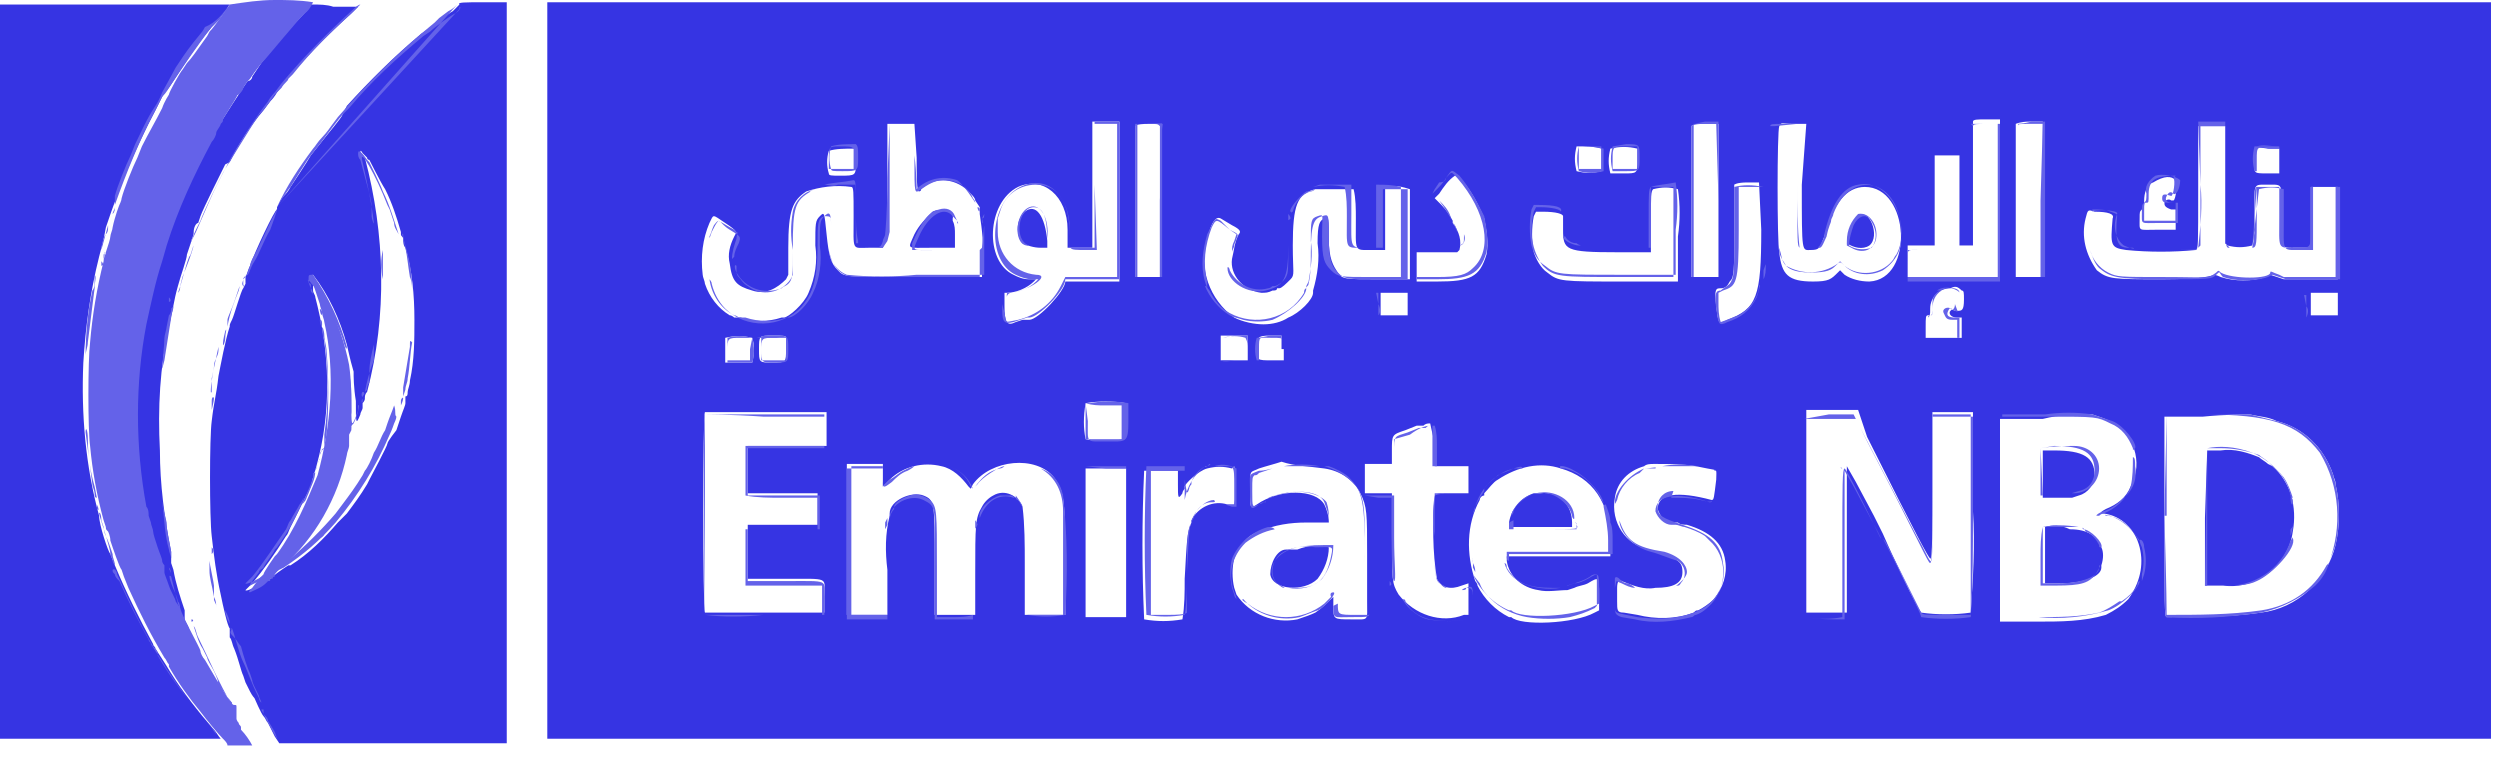 <svg width="111" height="34" viewBox="0 0 111 34" fill="none" xmlns="http://www.w3.org/2000/svg">
<path d="M0 16.5V32.8H4.9C7.6 32.8 9.8 32.8 9.8 32.8C9.7 32.7 9.6 32.5 9.5 32.4C8.8 31.6 8.1 30.7 7.6 29.9C7.3 29.4 6.9 28.8 6.9 28.8C6.9 28.7 6.8 28.7 6.8 28.6C6.2 27.5 5.6 26.3 5.1 25.1L4.9 24.6C4.8 24.5 4.4 23.3 4.4 22.9C3.8 20.7 3.6 18.4 3.7 16.1C3.8 14.5 4 13 4.4 11.4C4.5 11 4.6 10.7 4.7 10.1C5.3 8.3 6 6.6 6.9 4.9L7.2 4.3C7.3 4.1 7.5 3.9 7.5 3.9C8.1 3 8.7 2 9.4 1.2L9.7 0.9L10 0.5C10.1 0.4 10.1 0.3 10.2 0.2C10.2 0.2 7.9 0.2 5.1 0.2H0V16.5ZM13.8 0.2C13.7 0.3 13.7 0.4 13.6 0.5C12.9 1.2 12.2 2 11.6 2.8L11.4 3.1L11.2 3.4C11.2 3.5 11.1 3.6 11 3.6C10.9 3.7 9.7 5.6 9.3 6.2L9 6.8C8.8 7.1 8.5 7.8 8.3 8.3C8 8.9 7.9 9.1 7.7 9.7C7.6 10 7.5 10.3 7.4 10.4C7 11.3 6.8 12.3 6.5 13.2C5.9 15.7 5.8 18.3 6 20.9C6.1 21.4 6.3 22.8 6.3 23C6.3 23.2 6.4 23.4 6.4 23.6L6.5 24.1C6.5 24.2 6.6 24.3 6.6 24.4C6.7 24.8 7 25.6 7.1 25.9L7.2 26.1C7.2 26.2 7.3 26.3 7.3 26.4C7.3 26.5 7.4 26.6 7.4 26.6C7.4 26.7 8.2 28.3 8.4 28.7C8.6 29.1 8.7 29.2 8.9 29.5L9.2 30C9.4 30.3 9.2 29.9 9.1 29.6C9 29.3 8.9 29.1 8.8 29L8.6 28.6C8.6 28.5 8.4 28.2 8.4 28C8.4 27.8 8.2 27.6 8.2 27.5C8.2 27.5 8.2 27.4 8.2 27.3C8.2 27.3 8.2 27.2 8.2 27.1C8 26.5 7.8 25.9 7.7 25.3L7.6 25C7.6 24.9 7.6 24.8 7.6 24.8C7.6 24.7 7.6 24.6 7.6 24.5C7.3 23 7.1 21.5 7.1 20C7 18.1 7.1 16.3 7.5 14.5C7.7 13.7 7.7 13.4 7.9 12.7C8 12.3 8.3 11.5 8.3 11.3L8.4 11L8.5 10.7C8.5 10.6 8.6 10.5 8.6 10.3C8.6 10.1 8.7 9.9 8.8 9.9L8.9 9.6C9 9.3 9.9 7.5 10 7.3L10.2 7.2C10.6 6.4 11.1 5.6 11.7 4.9L12 4.5C12.2 4.3 12.3 4.1 12.3 4.1L12.6 3.7C13.5 2.6 14.5 1.6 15.6 0.6C15.7 0.5 15.8 0.4 15.9 0.3C15.5 0.3 15.2 0.3 14.8 0.3C14.5 0.2 14.2 0.2 13.8 0.2ZM20.4 0.2C20.3 0.3 20.2 0.4 20.1 0.5C19.9 0.6 19.3 1.1 19 1.3L18.7 1.5C17.5 2.5 16.4 3.6 15.4 4.7L15.2 5.1C15.2 5.2 14.5 6 14.2 6.4L13.8 6.9C13.7 7.1 12.9 8.3 12.9 8.3C12.8 8.5 12.7 8.6 12.6 8.7C12.5 8.8 12.4 9 12.3 9.2C12.3 9.2 12.3 9.2 12.3 9.3C12.2 9.3 11.3 11.2 11.1 11.8C11 12 11 12.1 10.9 12.3V12.4C10.9 12.5 10.9 12.5 10.9 12.6L10.8 12.8C10.7 12.9 10.4 14 10.3 14.2C10.2 14.4 10.2 14.4 10.2 14.5C10 15.1 9.8 16.2 9.7 16.7C9.6 17.6 9.5 17.8 9.4 18.7C9.3 19.4 9.3 23 9.4 23.8C9.5 24.7 9.6 25.5 9.8 26.4C9.9 26.9 10.1 27.8 10.2 27.9C10.2 28 10.2 28 10.2 28.1C10.2 28.2 10.2 28.2 10.2 28.3C10.3 28.4 10.3 28.6 10.4 28.8C10.6 29.3 10.7 29.8 10.8 30L10.9 30.3C10.9 30.3 11 30.5 11.1 30.7C11.2 30.9 11.3 31 11.3 31C11.3 31 11.6 31.7 11.7 31.8C11.8 31.9 11.8 32 11.9 32.1L12.2 32.7L12.4 33H22.5V0.1H21.5C20.6 0.1 20.3 0.1 20.4 0.2ZM24.3 16.5V32.8H110.6V0.1H24.3V16.5ZM40.7 7C40.7 7.8 40.7 8.5 40.8 8.5C40.8 8.5 40.9 8.5 40.9 8.4C41.5 7.8 42.5 7.9 43.1 8.6C43.2 8.7 43.3 8.8 43.3 8.9L43.5 9.2C43.5 9.3 43.5 9.3 43.5 9.4C43.5 9.5 43.5 9.5 43.5 9.5C43.6 10.2 43.7 10.9 43.6 11.6V12.3H40.6C37.4 12.3 37.5 12.3 37.2 12C36.9 11.7 36.8 11.4 36.7 10.4C36.6 9.4 36.6 9.4 36.4 9.6C36.2 9.8 36.2 9.9 36.2 10.9C36.3 11.6 36.2 12.3 35.9 13C35.7 13.5 35 14.1 34.8 14.1H34.7C34.1 14.3 33.4 14.3 32.9 14.1C32.9 14.1 32.8 14.1 32.7 14.1H32.6C32.6 14.1 32.5 14 32.4 14C31.9 13.7 31.5 13.2 31.3 12.6C31.3 12.5 31.2 12.3 31.2 12.2C31.1 11.4 31.2 10.6 31.5 9.9C31.7 9.5 31.6 9.5 32.2 9.9C32.8 10.3 32.7 10.3 32.6 10.5C32.4 10.9 32.3 11.3 32.4 11.7C32.5 12.5 32.7 12.7 33.4 12.9C34 13.1 34.5 12.8 34.9 12.4L35 12.2V11C35 9.3 35.2 8.9 35.8 8.5C36.4 8.3 37.1 8.2 37.8 8.3C37.9 8.3 37.9 8.5 37.9 9.6C37.9 11.2 37.8 11 38.6 11H39.2L39.3 10.6L39.4 10.2V7.9C39.4 6.6 39.4 5.5 39.4 5.5C39.6 5.5 39.8 5.5 40 5.5H40.6L40.7 7ZM49.7 9V12.5H48.5C48.1 12.5 47.7 12.5 47.3 12.5C47.3 12.9 46.1 14.2 45.7 14.2H45.6H45.4L45.1 14.3C44.7 14.5 44.6 14.3 44.6 13.6V13H44.7C45.1 13 45.6 12.8 45.9 12.5L46 12.4H45.7C45.4 12.4 45.2 12.3 45 12.2C43.7 11.6 43.8 9 45.2 8.3C46.3 7.8 47.4 8.7 47.4 10.2C47.4 10.4 47.4 10.6 47.4 10.8V11H48.5V5.4H49.7V9ZM51.5 8.9V12.3H50.4V9C50.4 7.2 50.4 5.6 50.4 5.6C50.4 5.6 50.4 5.5 51 5.5H51.6L51.5 8.9ZM76.3 8.9V12.3H75.1V9C75.1 7.2 75.1 5.6 75.1 5.6C75.1 5.6 75.1 5.5 75.7 5.5H76.3V8.9ZM80 8.2C80 11.3 80 11.1 80.4 11.1C80.8 11.1 80.8 11 81 10.5C81.4 9 82 8.3 82.8 8.3C84.8 8.3 85 12.4 83 12.5C82.6 12.5 82.2 12.4 81.9 12.2L81.7 12L81.6 12.1C81.3 12.4 81.2 12.5 80.5 12.5C79.4 12.5 79.1 12.2 79 11.2C78.9 10.8 78.9 5.8 79 5.6C79.1 5.4 79.1 5.5 79.6 5.5H80.2L80 8.2ZM88.8 8.9V12.3H84.7V11.6V10.9H85.9V8.9V6.9H87V10.9H87.6V8.2C87.6 6.7 87.6 5.5 87.6 5.4C87.6 5.3 87.8 5.3 88.2 5.3H88.8V8.9ZM90.7 8.9V12.3H89.5V8.9C89.5 7 89.5 5.5 89.5 5.5C89.5 5.5 89.7 5.4 90.1 5.4H90.7V8.9ZM98.8 8.1V10.8L98.9 10.9C99.3 11 99.6 11 100 10.9C100 10.9 100.1 10.6 100.1 9.6C100.1 8.1 100 8.2 100.7 8.2C101.4 8.2 101.3 8.1 101.3 9.6C101.3 11.1 101.2 11 102 11H102.6V9.6V8.3H102.7C102.9 8.3 103.1 8.3 103.3 8.3H103.8V12.4H101.4L101.1 12.3L100.8 12.2L100.6 12.3C100 12.5 99.2 12.5 98.6 12.3C98.4 12.2 98.3 12.2 98.3 12.2C98.3 12.2 98 12.4 96 12.4C93.8 12.4 93.6 12.4 93.1 12C92.6 11.3 92.4 10.5 92.6 9.7C92.7 9.3 92.7 9.3 93 9.4C93.6 9.4 93.9 9.5 93.8 9.7C93.7 10.9 93.7 11 94.4 11.1C95.4 11.2 96.5 11.2 97.5 11.1C97.6 11 97.6 11 97.6 8.3V5.6H98.8V8.1ZM37.9 6.6C38 6.6 38 6.7 38 7.2C38 7.8 38 7.8 37.3 7.8C36.9 7.8 36.8 7.8 36.8 7.7C36.7 7.4 36.7 7 36.8 6.7C37.1 6.6 37.5 6.6 37.9 6.6ZM71.1 6.6C71.1 6.8 71.1 6.9 71.1 7.1C71.1 7.3 71.1 7.5 71.1 7.6C70.7 7.7 70.4 7.7 70 7.6C69.9 7.2 69.9 6.9 70 6.5C70.4 6.5 70.8 6.5 71.1 6.6ZM72.7 6.6C72.7 6.8 72.7 6.9 72.7 7.1C72.7 7.7 72.7 7.7 72.1 7.7C71.9 7.7 71.7 7.7 71.5 7.7C71.4 7.3 71.4 7 71.5 6.6C71.9 6.5 72.3 6.5 72.7 6.6ZM101.2 7.1V7.7H100.7C100 7.7 100.1 7.7 100.1 7.1C100.1 6.5 100 6.5 100.7 6.6H101.2V7.1ZM16.1 6.8C16.2 6.9 16.2 6.9 16.3 7C16.3 7.1 16.4 7.1 16.4 7.1C16.4 7.1 16.9 8.1 17.1 8.4C17.4 9 17.6 9.6 17.8 10.3V10.4C17.8 10.5 17.9 10.5 17.9 10.6C17.9 10.7 17.9 10.9 18 11C18.3 12 18.4 13.1 18.4 14.2C18.4 15.1 18.4 16 18.2 16.9C18.2 17.1 18.1 17.3 18.1 17.4C18.1 17.5 18.1 17.6 18 17.6V17.7C18 17.8 18 17.8 18 17.9C18 18 17.9 18.2 17.8 18.5C17.7 18.8 17.6 19.1 17.6 19.1C17.6 19.1 17.2 19.6 17.2 19.7C17.2 19.8 16.5 21.1 16.4 21.3L16.3 21.5C16 22 15.7 22.4 15.4 22.8L15 23.2C14.4 23.9 13.7 24.6 12.9 25.1C12.9 25.1 12.9 25.1 12.8 25.1C12.5 25.3 12.2 25.5 12 25.7C11.9 25.7 11.9 25.8 11.8 25.8C11.5 26 10.9 26.3 10.9 26.2C11 26.1 11.1 26 11.2 25.9C11.7 25.3 12.2 24.6 12.7 23.8C12.8 23.7 12.8 23.6 12.9 23.4C13.2 22.8 13.5 22.2 13.8 21.6L13.9 21.2C14.7 18.7 14.7 16.1 14.1 13.6L14 13.2C14 13.1 13.9 13 13.9 12.9C13.9 12.8 13.9 12.8 13.9 12.7V12.6C13.8 12.5 13.8 12.2 13.9 12.2C14.6 13.1 15.1 14.2 15.4 15.3C15.5 15.7 15.5 15.8 15.7 16.5C15.7 16.7 15.7 17.2 15.8 17.8C15.8 18.8 15.8 18.9 16 18.4C16 18.3 16.1 18.2 16.1 18.1V18V17.9C16.1 17.9 16.2 17.8 16.2 17.7C16.2 17.6 16.2 17.5 16.3 17.4C17.2 14 17.1 10.4 16.2 7C15.9 6.7 16 6.6 16.1 6.8ZM64.8 7.9C65.3 8.4 65.6 9 65.9 9.7C66 10.2 66.1 10.8 66 11.3C65.7 12.3 65.3 12.5 63.8 12.5H62.9V11.2H63.8C64.3 11.2 64.7 11.2 64.7 11.2C64.7 11.2 64.7 11.2 64.8 11.1C64.9 10.7 64.8 10.3 64.5 9.9C64.5 9.9 64.5 9.9 64.5 9.8C64.4 9.6 64.2 9.3 64 9.1L63.8 8.9L63.7 8.8L63.9 8.6C64.1 8.3 64.3 8 64.6 7.8C64.7 7.8 64.8 7.9 64.8 7.9ZM96.6 8C96.7 8.1 96.6 8.9 96.5 8.9H96.4C96.3 8.8 96.1 8.9 96.1 9C96.1 9.1 96.1 9.2 96.4 9.3H96.6V10.2H95.8C94.9 10.2 95 10.3 95 9.7C95 9.4 95 9.4 95.1 9.3C95.2 9.2 95.2 9.2 95.2 8.9C95.2 8.6 95.3 8.2 95.6 8.1C96.1 7.8 96.4 7.8 96.6 8ZM60.1 8.4C60.2 8.8 60.2 9.3 60.2 9.7C60.2 11.2 60.1 11.1 60.9 11.1H61.5V9.7C61.5 8.9 61.5 8.3 61.5 8.3C61.9 8.2 62.3 8.3 62.6 8.4C62.6 8.5 62.6 9.2 62.6 10.4V12.4H61.2C59.7 12.4 59.6 12.4 59.4 12.1C59.2 11.8 59 11.5 59 10.6C59 9.7 59 9.6 58.8 9.7C58.6 9.8 58.5 9.9 58.5 10.8C58.6 11.5 58.5 12.2 58.3 12.9V13C58.3 13.3 57.7 13.9 57.2 14.1C56.9 14.3 56.5 14.4 56.1 14.4C55.7 14.4 55.2 14.3 54.8 14.1C53.7 13.3 53.2 11.9 53.6 10.6C53.8 9.8 54 9.6 54.2 9.7L54.7 10C55.1 10.2 55.1 10.3 55 10.4C54.8 10.8 54.8 11.1 54.7 11.5C54.6 12.2 55.2 12.9 56 13C56.2 13 56.3 13 56.5 12.9C56.6 12.9 56.7 12.9 56.7 12.8C56.7 12.8 56.7 12.8 56.8 12.8C56.9 12.8 57.1 12.6 57.3 12.4C57.5 12.2 57.4 12.1 57.4 10.9C57.4 9.1 57.6 8.6 58.4 8.4C58.9 8.4 59.5 8.4 60.1 8.4ZM74.5 8.4C74.6 9.1 74.6 9.8 74.5 10.5V12.5H72.1C69.3 12.5 69.2 12.5 68.7 12.1C68.4 11.9 68.2 11.5 68.1 11.2C68 10.7 68 10.1 68.1 9.6L68.2 9.4H68.5C69.1 9.4 69.4 9.5 69.4 9.6C69.4 9.7 69.4 9.9 69.4 10.2C69.4 11.1 69.5 11.2 71.8 11.2H73.3V9.8C73.3 8.7 73.3 8.5 73.4 8.4C73.8 8.3 74.1 8.3 74.5 8.4V8.4ZM78.2 10.2C78.2 13.2 78 13.7 76.7 14.2C76.3 14.4 76.3 14.4 76.2 13.6C76.1 12.8 76.2 12.8 76.4 12.8C76.6 12.8 76.7 12.7 76.8 12.5C77 12.3 77 12.1 77 10.1C77 9.1 77 8.2 77 8.2C77 8.2 77.1 8.1 77.6 8.1H78.1L78.2 10.2ZM41.4 9.4C41.1 9.7 40.8 10 40.6 10.4C40.3 11.1 40.2 11 41.4 11H42.4V10.4C42.4 10.2 42.4 10 42.3 9.8V9.7C42.4 9.4 41.8 9.2 41.4 9.4ZM45.5 9.4C45.1 9.8 45.1 10.4 45.4 10.8C45.6 10.9 45.9 11 46.2 11H46.5V10.7C46.4 9.6 46 9 45.5 9.4ZM82.5 9.6C82.2 10 82.1 10.4 82 10.8C82.3 11 82.7 11.1 83 10.9C83.5 10.5 83 9.2 82.5 9.6ZM87.1 12.9C87.2 12.9 87.2 13 87.2 13.3C87.2 13.8 87.1 13.8 86.9 13.8C86.7 13.8 86.7 13.7 86.6 13.8C86.5 13.9 86.6 14.1 86.9 14.1H87.1V15H86.3H85.5V14.5C85.5 14.1 85.5 14 85.6 14C85.7 14 85.7 14 85.7 13.7C85.7 13.2 86.1 12.8 86.6 12.8C86.8 12.7 86.9 12.7 87.1 12.9ZM62.5 13.5V14H61.3V13H61.9H62.5V13.5ZM103.8 13.5V14H102.6V13H103.8V13.5ZM33.4 15C33.5 15.3 33.5 15.7 33.4 16.1C33.2 16.1 33 16.1 32.8 16.1H32.2V15.6C32.2 15.4 32.2 15.2 32.2 15C32.6 14.9 33 14.9 33.4 15ZM34.9 15C34.9 15.2 34.9 15.3 34.9 15.5C34.9 16.1 34.9 16.1 34.3 16.1C33.7 16.1 33.7 16.1 33.7 15.5C33.7 14.9 33.7 14.9 34.3 14.9C34.8 14.9 34.9 14.9 34.9 15ZM55.4 15.5V16H54.8H54.2V14.9H54.8H55.4V15.5ZM57 15.5V16H56.5C55.8 16 55.8 16 55.8 15.5C55.8 15 55.8 14.9 56.4 14.9H56.9V15.5H57ZM50 17.9C50.1 18.4 50 19 49.9 19.5C49.3 19.6 48.8 19.6 48.2 19.5C48.1 19 48.1 18.5 48.2 17.9C48.8 17.8 49.4 17.8 50 17.9ZM36.7 19.1V19.8H35H33.2V21.9H36.3V23.3H34.7H33.2V25.7H34.8C36.9 25.7 36.6 25.6 36.6 26.5V27.2H34C33.1 27.2 32.2 27.2 31.3 27.2C31.2 27.1 31.2 18.3 31.3 18.3C31.4 18.3 32.5 18.3 34 18.3H36.7V19.1ZM82.9 19.4C85.2 24 85.6 24.7 85.7 24.8C85.8 24.9 85.8 23.4 85.8 21.6V18.3H87.6V22.7C87.7 24.2 87.6 25.7 87.5 27.2C86.8 27.3 86 27.3 85.3 27.2C85.2 27.1 84.5 25.7 84 24.6L83.6 23.7C83.6 23.7 83.4 23.3 83.2 22.9L82.4 21.4L82 20.7V27.2H81.9C81.9 27.2 81.5 27.2 81 27.2H80.2V18.2H82.5L82.9 19.4ZM92.9 18.4C93.2 18.5 93.5 18.6 93.7 18.7C94.7 19.2 95.2 20.5 94.6 21.6C94.4 22.1 94 22.4 93.5 22.6C93.3 22.7 93.2 22.8 93.4 22.8C94.2 22.9 94.8 23.5 95 24.3C95.2 25.1 95 25.9 94.5 26.6C94.2 26.9 93.9 27.1 93.5 27.3C92.5 27.6 91.5 27.6 90.4 27.6H88.8V18.6H90.7C91.5 18.4 92.2 18.4 92.9 18.4ZM99.9 18.4C100.3 18.5 100.7 18.5 101.1 18.7C102.3 19 103.2 19.9 103.6 21.1C103.6 21.2 103.7 21.3 103.7 21.5C103.9 22.4 103.9 23.3 103.7 24.2C103.3 25.8 102 27 100.4 27.2C99 27.4 97.6 27.4 96.2 27.4C96.1 27.4 96.1 26.9 96.1 22.9V18.5H97.8C98.8 18.4 99.7 18.4 99.9 18.4ZM63.7 19.8C63.7 20.3 63.7 20.7 63.7 20.7H64.4H65.2V21.3V21.9H64.5C63.9 21.9 63.8 21.9 63.7 22C63.6 23.2 63.6 24.5 63.8 25.7C64 26.1 64.4 26.2 64.9 26L65.2 25.9V26C65.2 26.2 65.2 26.5 65.2 26.7V27.3H65C64 27.7 62.8 27.3 62.1 26.4C61.8 25.9 61.8 25.8 61.8 23.7V21.9H61.2H60.6V20.6H61.8V20C61.8 19.3 61.8 19.3 62.4 19.1L62.9 18.9C63 18.9 63 18.9 63.1 18.9H63.2C63.3 18.8 63.4 18.8 63.5 18.8C63.6 19.3 63.7 19.6 63.7 19.8ZM90.7 21V22.1H91.3C91.5 22.1 91.8 22.1 92 22.1L92.3 22C92.7 21.9 93 21.5 93 21.1C93 20.3 92.5 20 91.2 20H90.7V21ZM97.9 23V26H98.7C100.2 26.2 101.6 25.1 101.8 23.6C102 22.5 101.7 21.4 100.9 20.7L100.7 20.6C100.6 20.5 100.4 20.4 100.3 20.3C99.8 20.1 99.2 19.9 98.6 20H98L97.9 23ZM41.8 20.7C42.3 20.8 42.7 21.2 43 21.6L43.1 21.7L43.2 21.5C44 20.4 46 20.2 46.8 21.2C47.2 21.8 47.3 21.9 47.3 24.8V27.3H47.2C47.1 27.3 46.8 27.3 46.3 27.3H45.5V25C45.5 24.2 45.5 23.3 45.4 22.5C45.2 22 44.6 21.7 44.1 22C43.9 22.1 43.7 22.3 43.6 22.5C43.3 23 43.3 23.3 43.3 25.5V27.3H43.2C43.1 27.3 42.8 27.3 42.3 27.3H41.5V25C41.5 22.3 41.5 22.2 41 22C40.5 21.8 39.5 22.2 39.5 22.8V22.9C39.3 23.7 39.3 24.5 39.4 25.3V27.3H39.3C39.3 27.3 38.9 27.3 38.4 27.3H37.6V20.6H38.4H39.2V21.2V21.6L39.5 21.3C40.1 20.7 41 20.5 41.8 20.7ZM54.8 20.7C54.9 21.3 54.9 21.9 54.8 22.4C54.7 22.4 54.6 22.4 54.5 22.4C53.9 22.2 53.2 22.5 52.9 23.1C52.9 23.1 52.9 23.1 52.9 23.2C52.7 23.7 52.7 23.9 52.6 25.7C52.6 26.3 52.6 26.9 52.5 27.5C51.9 27.6 51.4 27.6 50.8 27.5C50.7 25.3 50.7 23.1 50.8 20.9C51.1 20.9 51.3 20.9 51.6 20.9H52.3V21.5C52.3 22.1 52.3 22.2 52.5 21.9C52.5 21.8 52.6 21.7 52.6 21.7C52.6 21.7 52.6 21.7 52.6 21.6C52.6 21.5 53.2 20.9 53.6 20.8C54 20.7 54.3 20.7 54.7 20.8L54.8 20.7ZM58.8 20.8C59.5 20.9 60.1 21.3 60.4 21.9C60.7 22.5 60.7 22.8 60.7 24.6C60.7 25.4 60.7 26.3 60.7 26.7C60.7 27.6 60.8 27.5 60 27.5C59.2 27.5 59.2 27.5 59.2 26.9V26.5L59.1 26.6C58.9 26.8 58.7 27 58.4 27.2C58.2 27.3 57.9 27.4 57.6 27.5C56.6 27.7 55.5 27.3 54.9 26.4L54.8 26.1C54.7 25.7 54.7 25.2 54.8 24.8C55 24.3 55.3 23.8 55.9 23.6C56.6 23.3 57.3 23.2 58 23.2C58.3 23.2 58.7 23.2 59 23.2C59 22.9 58.9 22.6 58.8 22.4C58.4 21.7 56.8 21.7 55.8 22.4C55.5 22.6 55.5 22.6 55.5 21.7C55.5 20.8 55.5 21 55.9 20.8C56.2 20.7 56.6 20.6 56.9 20.5C57.5 20.7 58.1 20.7 58.8 20.8ZM69.3 20.8C70.7 21.2 71.5 22.3 71.5 24.1V24.7H69.2H66.9V24.9C67 25.6 67.6 26.1 68.3 26.2C68.7 26.3 69.2 26.2 69.6 26.2L69.9 26.1C70.1 26 70.3 26 70.5 25.9C71 25.6 71 25.6 71 26.4V27.1L70.8 27.2C69.9 27.7 67.5 27.8 67.1 27.4H67C66.4 27.1 65.9 26.6 65.6 26C65.6 25.9 65.5 25.8 65.5 25.8C65.1 24.6 65.1 23.3 65.7 22.2C65.7 22.1 65.8 22 65.9 22C65.9 22 65.9 22 65.9 21.9C66.1 21.7 66.3 21.4 66.5 21.3C67.4 20.7 68.4 20.5 69.3 20.8ZM75.3 20.7L75.8 20.8C76.3 20.9 76.2 20.8 76.2 21.3C76.1 22.1 76.1 22.2 76 22.2C74.5 21.8 73.6 21.9 73.6 22.6C73.7 22.9 73.9 23.2 74.3 23.2C74.3 23.2 74.4 23.2 74.5 23.2C74.6 23.3 74.8 23.3 74.9 23.3C75.9 23.6 76.5 24.1 76.6 24.9C76.7 25.5 76.5 26.1 76.1 26.6C75.9 26.8 75.6 27 75.4 27.1C75.3 27.1 75.3 27.1 75.2 27.2C74.4 27.5 73.5 27.5 72.7 27.3L72.1 27.2C71.8 27.2 71.8 27.1 71.8 26.7C71.8 26.5 71.8 26.3 71.8 26.1C71.8 25.8 71.9 25.7 72 25.8C72.5 26 73 26.2 73.5 26.1C74.3 26.1 74.7 25.9 74.7 25.4C74.7 24.9 74.5 24.8 73.2 24.4C72.2 24.2 71.5 23.2 71.7 22.1C71.8 21.4 72.3 20.9 73 20.7C73.1 20.6 73.3 20.6 73.4 20.6C73.5 20.6 73.5 20.6 73.6 20.6C74.1 20.6 74.7 20.6 75.3 20.7ZM50 24.1V27.4H48.2V24.2C48.2 22.4 48.2 20.9 48.2 20.9V20.8H49.1H50V24.1ZM68.1 21.9C67.5 22.1 67.1 22.6 67 23.2V23.4H69.8V23.2C69.8 22.4 69.2 21.8 68.4 21.9C68.4 21.9 68.3 21.9 68.1 21.9ZM90.8 23.4C90.8 23.4 90.8 24 90.8 24.7V25.9H91.5C92.5 25.9 93.3 25.6 93.3 25.2V25.1C93.4 24.8 93.4 24.5 93.3 24.3C93.1 23.8 92.7 23.5 91.9 23.5C91.5 23.3 91.1 23.3 90.8 23.4ZM57.6 24.4H57.4C57.3 24.4 57.2 24.4 57.2 24.4H57.1C56.7 24.4 56.4 25 56.4 25.5C56.5 26.2 57.9 26.3 58.5 25.7C58.8 25.3 59 24.8 59 24.3C58.6 24.2 58.1 24.2 57.6 24.4Z" fill="#3634E3"/>
<path d="M10.2 0.2C10.1 0.3 10.1 0.4 10 0.5L9.7 0.9L9.4 1.2C8.7 2.1 8.1 3 7.5 3.9C7.5 3.9 7.4 4.1 7.2 4.3L6.9 4.9C6.2 6.2 5.6 7.7 5.1 9.1V8.7C5.2 8.3 5.6 7.3 5.8 6.9L6 6.4C6.3 5.8 6.5 5.3 6.9 4.7C7.1 4.4 7.2 4.1 7.2 4.1C7.2 4.1 7.7 3.2 7.8 3L8 2.7C8.2 2.4 8.4 2.1 8.9 1.5C9 1.4 9.1 1.2 9.1 1.2C9.6 1 9.9 0.6 10.2 0.2ZM13.7 0.2C13.6 0.4 13.4 0.6 13.3 0.7C12.7 1.3 12.1 2.1 11.6 2.7C11.4 3 10.8 3.8 10.6 4C10.5 4.1 10.4 4.2 10.4 4.3L10.3 4.4C10.3 4.4 10.2 4.6 10 4.9C9.9 5 9.8 5.2 9.7 5.4C9.7 5.5 9.6 5.6 9.6 5.6C9.4 5.8 9.3 6.1 9.3 6.1C9.4 5.9 9.6 5.7 9.7 5.5C10 5 10.9 3.7 10.9 3.7C11 3.6 11 3.6 11.1 3.5L11.3 3.2L11.5 2.9C12.1 2.1 12.8 1.3 13.5 0.6C13.7 0.3 13.8 0.2 13.7 0.2C13.6 0.2 13.7 0.2 13.7 0.2ZM15.7 0.4C14.6 1.4 13.5 2.5 12.5 3.7L12.2 4.1C12.2 4.1 12 4.3 11.9 4.5L11.6 4.9C11.1 5.6 10.6 6.4 10.2 7.1L10 7.5C9.8 7.8 9 9.5 8.9 9.8L8.7 10.2C8.6 10.4 8.5 10.7 8.4 10.9C8.5 10.7 8.6 10.5 8.7 10.3C9.1 9.4 9.5 8.4 10 7.5C10.5 6.7 11.1 5.7 11.5 5.1C11.8 4.8 12.2 4.2 12.2 4.2C12.3 4.1 12.4 4 12.5 3.9C12.6 3.7 12.8 3.6 12.8 3.5L13 3.3C13.8 2.3 14.7 1.4 15.7 0.5C15.8 0.4 15.9 0.3 16 0.2C16 0.2 15.9 0.2 15.7 0.4ZM20.3 0.2C20.2 0.3 20.1 0.4 19.9 0.5L19.5 0.8L19.3 1C17.7 2.3 16.3 3.7 15 5.2L14.7 5.6C14.7 5.6 14.5 5.9 14.3 6.1C14.1 6.3 14 6.5 13.9 6.6C13.3 7.4 12.7 8.3 12.3 9.2L20.3 0.2ZM12.3 9.2C12.4 9 12.5 8.9 12.6 8.7C12.7 8.6 12.8 8.4 12.9 8.3C12.9 8.3 13.7 7 13.8 6.9L14.2 6.4C14.5 6 15.1 5.2 15.2 5.1L15.5 4.8C16.5 3.6 17.6 2.6 18.8 1.6L19.1 1.4C19.3 1.2 20 0.7 20.2 0.6C20.4 0.5 20.5 0.3 20.4 0.3V0.4L12.3 9.2ZM39.5 5.5C39.5 5.5 39.5 6.6 39.5 7.9V10.3L39.4 10.7L39.2 11H38.6H38H38.5C39.1 11 39.1 11 39.2 10.7C39.2 10.6 39.3 10.5 39.3 10.4C39.3 10.4 39.4 9.5 39.4 7.9L39.5 5.5H40.1H40.6V7C40.6 8.7 40.6 8.6 40.9 8.4C41.2 8.2 41.5 8 41.9 8C42.5 8 43 8.3 43.2 8.8C43.3 8.9 43.3 9 43.3 9C43.3 9 42.8 8.2 42.5 8C41.9 7.8 41.3 7.9 40.8 8.3L40.7 8.4C40.7 8.4 40.7 7.7 40.6 6.9V5.5H40C39.9 5.5 39.7 5.5 39.5 5.5ZM48.6 8.2V11H47.5V10.8C47.5 10.6 47.5 10.4 47.5 10.2C47.5 8.7 46.5 7.7 45.3 8.3C43.9 9 43.8 11.6 45.1 12.2C45.3 12.3 45.6 12.4 45.8 12.4H46.1L46 12.5C45.7 12.8 45.2 13 44.8 13C44.7 13 44.7 13 44.7 13.2V13.4V13.2C44.7 13.1 44.8 13 44.9 13C45.7 12.9 46.7 12.2 46 12.2C45 12.1 44.3 11.3 44.3 10.3V10.2C44.3 10 44.3 9.9 44.3 9.7L44.4 9.4C44.6 8.7 45.2 8.2 46 8.2C47 8.2 47.5 9 47.5 10.5C47.5 11.1 47.4 11.1 48.2 11.1H48.7L48.6 8.2V5.5H49.1H49.6V12.3H47.3L47.1 12.7C46.7 13.5 46 14 45.2 14.2C44.6 14.3 44.7 14.4 44.6 13.9L44.5 13.5V13.8C44.5 14.3 44.6 14.4 45 14.3L45.3 14.2L45.6 14.1H45.7C46.1 14.1 47.3 12.9 47.3 12.4C47.7 12.4 48.1 12.4 48.5 12.4H49.7V5.4H48.6V8.2ZM50.4 5.5C50.4 5.6 50.4 7.1 50.4 9V12.3H51.6V5.5H51C50.4 5.5 50.4 5.5 50.4 5.5ZM75.1 5.6C75.1 5.7 75.1 7.2 75.1 9V12.3H76.3V5.4H75.7C75.2 5.5 75.2 5.5 75.1 5.6ZM78.8 5.6C78.8 5.7 78.8 10.8 78.8 11C78.8 11.1 78.8 10 78.8 8.4V5.6L79.8 5.5C79.8 5.5 79.8 6.7 79.8 8.2C79.8 10.8 79.8 10.9 79.9 11C80 11.1 80 11.1 79.9 11C79.8 10.1 79.8 9.1 79.8 8.2V5.5H79.2C78.7 5.5 78.6 5.5 78.6 5.6H78.8ZM87.5 5.5C87.5 5.5 87.5 6.8 87.5 8.3V11H86.9V7H86.4C86.2 7 86 7 85.8 7C86 7 86.1 7 86.3 7H86.9V9V11H87.5V8.2V5.5H88.2H88.7V12.3H86.7H84.7V11.8C84.7 11 84.6 11.1 85.3 11.1C85.5 11.1 85.7 11.1 85.9 11.1C85.7 11.1 85.5 11.1 85.3 11.1H84.7V11.8V12.5H88.8V5.5H88.2C87.8 5.5 87.6 5.5 87.6 5.6L87.5 5.5ZM89.6 5.5C89.6 5.5 89.6 7.1 89.6 8.9V12.3H90.8V5.4H90.2C89.8 5.5 89.6 5.5 89.6 5.5ZM97.7 8.2C97.8 9.1 97.7 10.1 97.6 11C97.5 11.1 97.5 11.1 96.2 11.1H94.9H96.2H97.5L97.6 11L97.7 10.9V5.6H98.8V8.2C98.8 11.1 98.8 11 99 11C99 11 99 11 98.9 10.9L98.8 10.8V5.4H97.6L97.7 8.2ZM51.5 5.6C51.5 5.7 51.5 7.2 51.5 9V12.3H51H50.5V5.5H51C51.4 5.5 51.4 5.5 51.5 5.6ZM76.3 8.9V12.3H75.2V8.9C75.2 7 75.2 5.5 75.2 5.5C75.4 5.5 75.5 5.5 75.7 5.5H76.2L76.3 8.9ZM90.6 8.9V12.3H90.2H89.6V9C89.6 7.2 89.6 5.7 89.6 5.6C89.6 5.5 89.6 5.5 90.2 5.5H90.7L90.6 8.9ZM9.2 6.1L9.1 6.4C8.8 6.8 8 8.7 7.7 9.2C7.5 9.6 7.3 10.1 7.2 10.6C7.2 10.6 7.2 10.6 7.3 10.5C7.3 10.4 7.3 10.4 7.4 10.3C7.4 10.3 7.5 9.9 7.7 9.6C7.9 9.1 8 8.9 8.3 8.2C8.6 7.5 8.8 7.1 9.1 6.5C9.1 6.4 9.2 6.3 9.2 6.1C9.3 6.1 9.3 6.1 9.2 6.1ZM36.9 6.5C36.8 6.8 36.8 7.2 36.9 7.5C36.9 7.6 37 7.6 37.4 7.6C38.1 7.6 38.1 7.6 38.1 7C38.1 6.6 38.1 6.5 38 6.4C37.6 6.4 37.2 6.4 36.9 6.5ZM70.1 6.5C70 6.9 70 7.2 70.1 7.6C70.5 7.7 70.8 7.7 71.2 7.6C71.2 7.4 71.2 7.2 71.2 7.1C71.2 6.9 71.2 6.8 71.2 6.6C70.8 6.5 70.4 6.5 70.1 6.5ZM71.6 6.5C71.5 6.9 71.5 7.2 71.6 7.6C71.8 7.6 72 7.6 72.2 7.6C72.8 7.6 72.8 7.6 72.8 7C72.8 6.4 72.8 6.4 72.2 6.4L71.6 6.5ZM100.1 6.5C100 6.9 100 7.2 100.1 7.6C100.3 7.6 100.5 7.6 100.7 7.6H101.2V6.5H100.7C100.5 6.5 100.3 6.5 100.1 6.5ZM37.9 6.6C37.9 6.8 37.9 6.9 37.9 7.1V7.5H36.8V7.1C36.8 6.5 36.8 6.5 37.3 6.5C37.7 6.5 37.8 6.5 37.9 6.6ZM71.1 7V7.5H70.1V6.5H70.6H71.1V7ZM72.7 7V7.5H71.6V7.1C71.6 6.5 71.6 6.5 72.2 6.5H72.7V7ZM101.2 7.1V7.6H100.2V7.1C100.2 6.5 100.2 6.5 100.8 6.6H101.2V7.1ZM15.9 6.8C15.9 6.9 15.9 7 16 7.1C16.1 7.5 16.3 8.2 16.4 8.6C16.5 9 16.5 9.1 16.5 9.2C16.5 9.3 16.5 9.5 16.5 9.6C16.5 9.7 16.6 10 16.6 9.9C16.5 9 16.3 8.1 16.1 7.2C15.9 6.4 16.7 7.8 17.2 9.1L17.3 9.3L17.5 9.9C17.5 10.1 17.6 10.2 17.7 10.4C17.5 9.8 17.3 9.1 17 8.5C16.9 8.2 16.4 7.2 16.4 7.2L16.3 7.1C16.1 6.8 15.9 6.6 15.9 6.8ZM64.2 7.9C64.1 8.1 63.9 8.3 63.8 8.4L63.6 8.6L63.7 8.7L63.9 8.9C64.1 9.1 64.3 9.3 64.4 9.6C64.4 9.6 64.4 9.6 64.4 9.7C64.5 9.8 64.5 9.9 64.6 10C64.7 10.2 64.7 10.3 64.7 10.3C64.5 9.8 64.2 9.3 63.9 8.9L63.6 8.6L63.7 8.4L63.9 8.1C64.1 8.1 64.2 8 64.2 7.9C64.5 7.6 64.4 7.6 64.7 7.9C66 9.4 66.3 11.1 65.4 11.9C65.1 12.2 64.8 12.3 63.8 12.3H62.9V11.1H63.7H62.9V12.4H63.8C65.2 12.4 65.7 12.2 66 11.2C66.1 10.7 66 10.1 65.9 9.6C65.6 9 65.3 8.4 64.8 7.8C64.4 7.5 64.5 7.5 64.2 7.9ZM95.7 7.8C95.4 8 95.2 8.3 95.3 8.6C95.3 8.9 95.3 8.9 95.2 9C95.1 9.1 95.1 9.1 95.1 9.4C95.1 10 95 9.9 95.9 9.9H96.7V9H96.5C96.2 9 96.1 8.9 96.2 8.7C96.3 8.5 96.4 8.5 96.5 8.6C96.6 8.7 96.8 8.4 96.8 8C96.6 7.8 96 7.7 95.7 7.8ZM96.5 7.9C96.6 8 96.5 8.7 96.4 8.7C96.1 8.6 96 8.6 96 8.8C96 9 96.1 9 96.4 9H96.6V9.8H95.2V9.4C95.2 9 95.2 9 95.3 9C95.4 9 95.4 9 95.4 8.6C95.4 8.3 95.5 8 95.8 7.9C96.1 7.8 96.4 7.8 96.6 7.8L96.5 7.9ZM82.5 8.2C81.8 8.3 81.3 9.1 81 10.4C81 10.6 80.9 10.7 80.8 10.9C80.7 11 80.7 11 80.8 11C80.9 11 81 10.7 81.1 10.5C81.2 10 81.3 9.9 81.3 9.8C81.3 9.7 81.4 9.6 81.4 9.5C82.2 7.4 84.4 8 84.4 10.3C84.5 11 84.2 11.6 83.6 12C83 12.3 82.3 12.2 81.9 11.8C81.7 11.6 81.7 11.6 81.5 11.8C81.3 12 81.1 12.1 80.4 12.1C79.6 12.1 79.2 11.9 79.1 11.4C79 10.9 78.9 10.9 79 11.1C79 11.4 79.2 11.6 79.3 11.8C80 12.2 80.9 12.2 81.6 11.7L81.7 11.6L81.9 11.8C82.5 12.3 83.5 12.2 84 11.6C84.1 11.5 84.1 11.4 84.2 11.3C84.9 10 83.9 7.9 82.5 8.2ZM36.6 8.2C36.8 8.2 37 8.3 37.2 8.2H38V9.5C38 10.2 38 10.8 38 10.8H38.1C38.1 10.8 38.1 10.8 38.1 10.7C38 10.3 38 9.8 38 9.3C38 8.2 38 8 37.9 8C37.4 8.1 37 8.1 36.6 8.2ZM58.6 8.2C58.5 8.2 58.7 8.2 59.2 8.2H60V9.5C60 11.1 59.9 11 60.8 11H61.4V9.6V8.4H62.5V12.4H61.2C59.8 12.4 59.7 12.4 59.4 12.1C59.1 11.8 59 11.5 59 10.5C59 9.5 59 9.5 58.7 9.6C58.4 9.7 58.2 9.8 58.2 11.2C58.2 11.7 58.2 12.2 58.1 12.6C58.1 12.7 58 12.7 58 12.8C58 12.8 58 12.8 58 12.7L58.1 12.5C58.2 11.9 58.3 11.3 58.2 10.7C58.2 9.8 58.2 9.7 58.5 9.6C58.8 9.5 58.7 9.5 58.7 10.5C58.7 11.5 58.8 11.7 59.1 12C59.4 12.3 59.5 12.3 60.9 12.3H62.2V10.3C62.2 9 62.2 8.3 62.2 8.3C61.8 8.2 61.5 8.2 61.1 8.2C61.1 8.2 61.1 8.8 61.1 9.6V11H60.5C59.7 11 59.8 11.1 59.8 9.6C59.8 9.2 59.8 8.7 59.7 8.3C59.2 8.2 58.8 8.2 58.3 8.3L58.6 8.2ZM73.3 8.3C73.2 8.4 73.2 8.6 73.2 9.7V11H71.6C72.4 11 73.1 11 73.2 11H73.3V8.3H73.8H74.3V12.3H72C69.2 12.3 69 12.3 68.5 11.8C68 11.1 67.9 10.3 68.1 9.4L68.2 9.2H68.4C68.9 9.2 69.3 9.3 69.3 9.4V9.5V9.4C69.4 9.2 69.1 9.1 68.3 9.1H68.1L68 9.3C67.9 9.8 67.9 10.4 68 10.9C68.1 11.3 68.3 11.6 68.6 11.8C69.1 12.2 69.2 12.2 72 12.2H74.4V10.2C74.5 9.5 74.5 8.8 74.4 8.1C73.9 8.2 73.6 8.2 73.3 8.3ZM77 8.3C77 8.3 77 9.2 77 10.2C77 12.2 77 12.3 76.8 12.6C76.7 12.7 76.5 12.8 76.4 12.9C76.2 12.9 76.1 13 76.2 13.7C76.3 14.4 76.3 14.5 76.7 14.3C77.3 14.1 77.7 13.8 78 13.2C78.1 12.9 78.2 12.5 78.1 12.7V12.8C78 13.3 77.7 13.7 77.2 14C76.9 14.1 76.7 14.2 76.4 14.3C76.3 14 76.3 13.7 76.3 13.4V13L76.5 12.9C77.1 12.7 77.2 12.6 77.2 10.2V8.3H77.8C78.1 8.3 78.4 8.3 78.3 8.3C77.8 8.2 77.4 8.2 77 8.3ZM100.2 8.3C100.1 8.3 100.1 8.5 100.1 9.7C100.1 10.1 100.1 10.6 100 11L100.2 8.3ZM100 11C100.2 11 100.2 10.8 100.2 9.6V8.3H100.7H101.2V9.6C101.2 11.1 101.1 11 101.9 11C102.7 11 102.6 11.1 102.6 9.6V8.3H103.2H103.7V12.3H101.4L101.2 12.2C100.9 12.1 100.8 12 100.8 12.1C100.8 12.4 99.1 12.4 98.6 12.1C98.5 12 98.5 12 98.4 12.1C98 12.4 98.1 12.3 96.1 12.3C94.1 12.3 94 12.3 93.6 12.1C93.2 11.9 92.9 11.5 92.8 11.1C92.8 11 92.8 11 92.8 11.1C92.9 11.4 93 11.7 93.2 11.9C93.7 12.3 93.9 12.4 96.1 12.4C98.1 12.4 98.2 12.4 98.4 12.2C98.6 12 98.5 12.1 98.7 12.3C99.3 12.5 100.1 12.5 100.7 12.3L100.9 12.2L101.2 12.3L101.5 12.4H103.9V8.3H103.4C103.2 8.3 103 8.3 102.8 8.3H102.7V9.7V11.1H102.1C101.3 11.1 101.4 11.2 101.4 9.7C101.4 9.3 101.4 8.8 101.4 8.4C101 8.3 100.7 8.3 100.3 8.4L100 11ZM36 8.5C35.3 8.9 35.2 9.2 35.2 11V12.2L35.1 12.4C34.7 13 33.8 13.2 33.2 12.7C33 12.6 32.9 12.4 32.8 12.3C32.7 12.2 32.7 12.1 32.7 12C32.7 11.9 32.7 11.9 32.7 11.8C32.6 11.7 32.6 11.9 32.7 12.1C33.1 12.8 33.9 13.1 34.7 12.8C34.8 12.7 34.9 12.7 35 12.6C35.2 12.4 35.2 12.2 35.2 11.1C35.1 10.5 35.1 10 35.2 9.4C35.3 8.9 35.7 8.5 36.2 8.4C36.3 8.4 36.3 8.4 36.2 8.4C36.1 8.4 36 8.5 35.9 8.5H36ZM58 8.5C57.7 8.7 57.2 9.3 57.3 9.4C57.4 9.5 57.3 9.4 57.4 9.4C57.5 9 57.8 8.6 58.2 8.5C58.3 8.5 58.4 8.4 58.4 8.4C58.2 8.5 58.1 8.5 58 8.5ZM43.4 9.2C43.4 9.3 43.5 9.5 43.5 9.3C43.5 9.3 43.5 9.2 43.4 9.2ZM5 9.5L4.8 10C4.7 10.4 4.6 10.7 4.5 11.1C4.5 11.1 4.5 11.1 4.5 11C4.5 10.9 4.6 10.5 4.7 10.4C4.8 10.3 4.8 10.2 4.8 10L5 9.5C5.1 9.4 5.1 9.3 5.1 9.2C5.1 9.3 5 9.4 5 9.5ZM41.7 9.3C41.2 9.4 40.9 9.9 40.5 10.8C40.5 10.9 40.5 10.9 40.5 11V11.1H42.6V10.7C42.6 10.5 42.6 10.3 42.6 10.1C42.6 10 42.6 10 42.6 10.5V11.1H41.6C40.4 11.1 40.5 11.2 40.8 10.5C41.2 9.6 41.9 9.1 42.3 9.6C42.4 9.7 42.4 9.7 42.5 9.8V9.9C42.6 10 42.5 9.8 42.4 9.6C42.3 9.3 42 9.2 41.7 9.3ZM45.7 9.2C45 9.5 45 11 45.7 10.9C45.8 10.9 45.8 10.9 45.7 10.9C45 10.7 45.2 9.2 45.9 9.2C46.3 9.2 46.5 9.6 46.5 10.7C46.5 10.8 46.5 10.8 46.5 10.6C46.6 9.7 46.2 9 45.7 9.2ZM92.9 9.3V9.4C92.9 9.5 92.9 9.5 92.9 9.4C92.9 9.3 94.1 9.3 94 9.5C93.8 10 93.9 10.6 94.3 10.9C94.5 11 94.9 11.1 94.7 11C94.6 11 94.6 11 94.5 11C94 11 93.9 10.7 94 9.6C94 9.5 94 9.5 93.7 9.4C93.5 9.3 93.2 9.3 92.9 9.3ZM12.2 9.5C12 9.8 11.5 11 11.2 11.5C11.2 11.5 11.1 11.7 11.1 11.8C11 12.1 10.9 12.3 11 12.2C11.1 12.1 11.1 11.9 11.3 11.6C11.5 11.3 11.7 10.7 12 10.2C12.3 9.4 12.4 9 12.2 9.5ZM43.6 9.7C43.6 10 43.7 10 43.6 9.7C43.7 9.7 43.7 9.6 43.7 9.5C43.7 9.5 43.7 9.5 43.6 9.7ZM57.2 9.5C57.2 9.6 57.2 9.7 57.2 9.7C57.2 9.8 57.2 9.8 57.3 9.7C57.3 9.7 57.3 9.6 57.2 9.5C57.3 9.5 57.3 9.5 57.2 9.5ZM82.5 9.5C82.2 9.8 82 10.2 82 10.7V10.9L82.2 11C82.7 11.3 83.2 11.1 83.3 10.6C83.4 10 83 9.4 82.5 9.5ZM36.6 9.6C36.3 9.7 36.3 9.9 36.3 10.9C36.3 12.4 36.1 13 35.6 13.6C34.7 14.6 33.1 14.6 32.2 13.7C31.9 13.4 31.7 13 31.6 12.6C31.6 12.5 31.5 12.4 31.5 12.4C31.6 13.1 32 13.7 32.6 14C32.7 14 32.8 14.1 32.8 14.1C32.8 14.1 32.8 14.1 32.9 14.1C33 14.1 33 14.1 33.1 14.1C33.7 14.3 34.4 14.3 34.9 14.1H35C35.3 14.1 35.9 13.5 36.1 13C36.4 12.4 36.5 11.6 36.4 10.9C36.4 9.9 36.4 9.8 36.6 9.6C36.8 9.4 36.9 9.4 36.9 10C36.9 9.6 36.9 9.6 36.6 9.6ZM83 9.7C83.3 10.1 83.4 10.6 83.1 11C82.8 11.1 82.4 11.1 82.1 10.9C82.1 10.6 82.2 10.3 82.3 10C82.5 9.6 82.8 9.5 83 9.7ZM31.7 10C31.6 10.2 31.6 10.3 31.5 10.5C31.5 10.6 31.5 10.6 31.6 10.3C31.7 10.1 31.8 9.9 31.9 9.8C32.1 9.9 32.4 10.1 32.6 10.2L32.7 10.3C32.8 10.3 32.7 10.4 32.7 10.6C32.6 10.9 32.5 11.2 32.5 11.5C32.5 11.5 32.5 11.5 32.6 11.4C32.6 11.2 32.7 11 32.8 10.8C32.9 10.5 32.9 10.5 32.4 10.2C31.9 9.9 32 9.6 31.7 10ZM92.8 9.8C92.8 10.2 92.8 10.6 92.8 11.1C92.8 10.9 92.8 10.7 92.8 10.5V9.8C92.8 9.7 92.8 9.7 92.8 9.8ZM53.9 9.8C53.8 10 53.7 10.2 53.6 10.4C53.4 11.1 53.3 11.8 53.5 12.5C53.6 12.8 53.6 12.8 53.6 12.8C53.6 12.7 53.6 12.6 53.6 12.5C53.4 11.7 53.5 10.9 53.8 10.1C54 9.7 54 9.7 54.6 10.2L54.9 10.4L54.8 10.7C54.7 10.9 54.7 11 54.7 11.2V11.4V11.2C54.7 11.1 54.8 11 54.8 10.9C54.8 10.8 54.9 10.7 54.9 10.6C55 10.4 55 10.4 54.6 10.2L54.2 9.8C54 9.7 54 9.7 53.9 9.8ZM69.3 10.1C69.3 10.2 69.3 10.4 69.3 10.6C69.3 10.7 69.3 10.7 69.3 10.3C69.3 9.7 69.3 9.6 69.3 10.1ZM16.7 10.2C16.7 10.3 16.7 10.5 16.7 10.6C16.7 10.8 16.7 10.5 16.7 10.2V9.9V10.2ZM43.5 11.1V12.3H40.6C37.7 12.3 37.7 12.3 37.5 12.2C37.1 12 36.9 11.6 36.8 11.1V10.8V11C36.8 11.5 37.1 12 37.6 12.2C38.6 12.3 39.7 12.3 40.7 12.2H43.7V11.3C43.7 10.8 43.7 10.3 43.7 10.1C43.7 9.9 43.7 10 43.6 11L43.5 11.1ZM57.2 11C57.2 12 57.2 12.1 57.1 12.3C57 12.5 56.7 12.7 56.6 12.7C56.5 12.7 56.5 12.7 56.5 12.7C56.4 12.8 56.3 12.8 56.3 12.8C55.6 13 54.9 12.6 54.6 12C54.6 11.9 54.5 11.8 54.5 11.9C54.5 12.5 55.4 13.1 56.2 12.9C57 12.7 57.2 12.4 57.2 10.9V9.9V11ZM65 10.5C65 10.8 65 10.8 64.8 10.9H64.7H64.8C65 10.9 65.1 10.6 65 10.4V10.2V10.5ZM17.9 10.4C17.9 10.4 17.9 10.6 18 10.9C18.2 11.6 18.3 12.2 18.3 12.9C18.3 13.2 18.3 13.2 18.3 13.1C18.3 12.8 18.3 12.5 18.2 12.3C18.1 11.7 18.1 11.5 18 11C18 10.9 17.9 10.7 17.9 10.6C17.9 10.5 17.8 10.3 17.9 10.4ZM31.5 10.5C31.5 10.6 31.5 10.6 31.5 10.7C31.5 10.8 31.5 10.8 31.5 10.7C31.5 10.6 31.5 10.6 31.5 10.5C31.5 10.4 31.5 10.4 31.5 10.5ZM69.4 10.5C69.4 10.7 69.9 10.9 70.1 10.9C70.3 10.9 70.1 10.9 70 10.8C69.8 10.8 69.6 10.7 69.5 10.5C69.5 10.5 69.4 10.5 69.4 10.5ZM7.3 10.6V10.7C7.3 10.7 7.3 10.7 7.3 10.6C7.3 10.5 7.4 10.6 7.3 10.6C7.3 10.5 7.3 10.5 7.3 10.6ZM7.1 11.1C7.1 11.2 7 11.3 7 11.5C7 11.6 6.6 12.8 6.6 12.9C6.6 13 6.7 12.9 6.7 12.7C6.7 12.5 6.9 11.9 7.1 11.3C7.2 11.1 7.2 11 7.2 10.8C7.2 10.9 7.1 11 7.1 11.1ZM8.6 10.9C8.5 11.1 8.5 11.3 8.4 11.4C8.2 11.9 8.1 12.5 7.9 13C8 12.9 8 12.8 8 12.7L8.1 12.3C8.3 11.8 8.5 11.3 8.6 10.9C8.6 10.8 8.6 10.8 8.6 10.9ZM17 12.4C17 12.8 17 13.3 17 13.8C17 13.4 17 11.5 17 11.1C16.9 11.5 16.9 12 17 12.4ZM31.5 10.9C31.5 11.3 31.5 11.6 31.5 12C31.5 11.8 31.5 11.6 31.5 11.4C31.5 10.8 31.5 10.8 31.5 10.9ZM46.1 10.9C46.2 10.9 46.3 10.9 46.4 10.9C46.5 10.9 46.4 10.9 46.2 10.9C46 10.9 46 10.9 46.1 10.9ZM80.5 10.9C80.6 10.9 80.7 10.9 80.8 10.9C80.9 10.9 80.8 10.9 80.7 10.9C80.6 10.9 80.4 10.9 80.5 10.9ZM99.5 10.9C99.7 10.9 99.8 10.9 100 10.9C100.1 10.9 100 10.9 99.8 10.9C99.6 10.9 99.3 10.9 99.5 10.9ZM4.6 11.3C4.6 11.4 4.6 11.4 4.6 11.5C4.6 11.5 4.7 11.2 4.6 11.3C4.7 11.2 4.7 11.1 4.6 11.3ZM54.7 11.4C54.7 11.6 54.7 11.6 54.7 11.5C54.7 11.4 54.7 11.3 54.7 11.2C54.7 11.2 54.7 11.3 54.7 11.4ZM32.6 11.5C32.6 11.6 32.6 11.7 32.6 11.6C32.6 11.5 32.6 11.4 32.6 11.4C32.6 11.3 32.6 11.4 32.6 11.5ZM4.5 11.6C4.5 11.7 4.5 11.8 4.5 11.8C4.5 11.9 4.5 11.9 4.5 11.8C4.6 11.8 4.6 11.7 4.5 11.6C4.5 11.6 4.5 11.5 4.5 11.6ZM78.3 12C78.3 12.1 78.3 12.3 78.3 12.4C78.4 12.2 78.4 12 78.4 11.8C78.4 11.7 78.4 11.7 78.3 12ZM4.2 12.2C4.2 12.3 4.2 12.4 4.2 12.5C4.2 12.6 4.2 12.8 4.1 12.9C3.9 13.8 3.8 14.8 3.8 15.8C3.8 15.6 3.9 15.4 3.9 15.2C4 14.4 4.1 13.6 4.2 12.8C4.2 12.5 4.3 12.3 4.2 12.2C4.3 12.1 4.3 12.1 4.2 12.2ZM10.8 12.4C10.8 12.5 10.7 12.6 10.8 12.7C10.9 12.8 10.8 12.7 10.8 12.6C10.8 12.5 10.8 12.5 10.8 12.4C10.9 12.3 10.9 12.3 10.9 12.2C10.9 12.3 10.8 12.3 10.8 12.4ZM13.7 12.4C13.7 12.5 13.7 12.6 13.8 12.6V12.7C13.8 12.8 13.8 12.8 13.8 12.9C13.8 13 13.9 13 13.9 13.1C13.9 13.2 13.9 13.2 13.9 13.2C13.9 13.1 13.9 12.9 13.8 12.8C13.6 12.3 13.6 12.3 14 12.8C14.5 13.5 14.9 14.2 15.2 15C15.3 15.4 15.4 15.6 15.4 15.4C15.1 14.3 14.6 13.2 13.9 12.2C13.7 12.2 13.7 12.2 13.7 12.4ZM10.6 12.9C10.4 13.4 10.2 13.9 10.1 14.5V14.2C10.1 14.1 10.3 13.7 10.4 13.4C10.6 12.8 10.7 12.5 10.6 12.9ZM53.5 12.7C53.7 13.2 54.1 13.7 54.6 14C54.8 14.1 54.9 14.1 55.2 14.2C55.6 14.3 56.1 14.3 56.5 14.2C57.2 13.9 58 13.2 58 12.8C58 12.8 57.9 12.8 57.9 13C57.2 14.2 55.7 14.5 54.6 13.9C54.2 13.7 53.9 13.3 53.7 12.9C53.6 12.8 53.6 12.7 53.5 12.7ZM86.2 12.9C85.9 13.1 85.8 13.4 85.8 13.7C85.8 14 85.8 14 85.7 14C85.7 14 85.6 14 85.6 14.1C85.6 14.1 85.6 14.2 85.6 14.1L85.7 14C85.8 14 85.8 13.9 85.8 13.6C85.8 13.4 85.8 13.2 85.9 13.1C86.2 12.7 87 12.7 87 13C87 13.1 87 13.1 87 13C87 12.9 86.4 12.6 86 12.9H86.2ZM61.2 13.5C61.2 13.7 61.2 13.9 61.2 14C61.3 13.9 61.3 13.7 61.2 13.5V13H62.3V13.5C62.3 13.8 62.3 14 62.3 14C62.3 13.8 62.3 13.6 62.3 13.5V13H61.7H61.1L61.2 13.5ZM102.4 13.6C102.4 13.8 102.4 14 102.4 14.1C102.5 13.9 102.5 13.7 102.4 13.6V13.1H103.5V13.6C103.5 13.8 103.5 13.9 103.5 14.1C103.5 13.9 103.5 13.7 103.5 13.6V13.1H102.3L102.4 13.6ZM6.1 13.3C6.1 13.4 6.1 13.5 6.1 13.5C6.1 13.5 6.2 13.2 6.2 13.1C6.2 13 6.2 13.1 6.1 13.3ZM7.5 13.2C7.5 13.3 7.5 13.3 7.5 13.4C7.5 13.5 7.5 13.5 7.5 13.4C7.6 13.4 7.6 13.3 7.5 13.2ZM13.8 13.4C13.8 13.5 13.8 13.5 13.8 13.6C13.8 13.7 13.8 13.7 13.8 13.6C13.8 13.5 13.8 13.4 13.8 13.4C13.8 13.4 13.8 13.3 13.8 13.4ZM86.8 13.5C86.8 13.7 86.7 13.8 86.6 13.7C86.5 13.6 86.2 13.7 86.3 13.9C86.4 14.1 86.4 14.2 86.7 14.2H86.9V15H86.2C86 15 85.7 15 85.4 15C85.7 15 85.9 15 86.2 15H87V14.1H86.8C86.5 14.1 86.4 14 86.5 13.8C86.6 13.6 86.6 13.7 86.8 13.8C87 13.9 86.9 13.8 86.8 13.5L86.9 13.3L86.8 13.5ZM18.2 14.2C18.2 14.6 18.2 14.8 18.2 14.6C18.2 14.4 18.2 14.1 18.2 13.9C18.2 13.7 18.2 13.8 18.2 14.2ZM6.3 13.6C6.3 13.7 6.3 13.8 6.3 13.8V13.9V13.7C6.3 13.6 6.3 13.4 6.3 13.6ZM7.6 13.7C7.6 13.8 7.6 13.9 7.5 14L7.4 14.5C7.4 14.6 7.3 14.9 7.3 15C7.3 15.3 7.2 16.2 7.2 16.3C7.2 16.4 7.2 16.4 7.3 16C7.4 15.4 7.5 14.7 7.6 14.1C7.6 13.9 7.7 13.8 7.7 13.6C7.7 13.6 7.7 13.6 7.6 13.7ZM14.2 13.7C14.2 13.9 14.3 14.1 14.3 13.9C14.3 13.8 14.3 13.8 14.2 13.7C14.2 13.6 14.2 13.6 14.2 13.7ZM6.2 14.1C6.2 14.2 6.2 14.3 6.2 14.4V14.6V14.4C6.2 14.1 6.2 13.9 6.2 14.1ZM14.2 14.2C14.2 14.4 14.3 14.6 14.3 14.4C14.3 14.3 14.3 14.2 14.2 14.2C14.3 14.1 14.3 14.1 14.2 14.2ZM16.7 14.5C16.7 14.6 16.7 14.8 16.7 14.9V15.2V14.9C16.7 14.8 16.7 14.6 16.7 14.5C16.7 14.3 16.7 14.3 16.7 14.5ZM6.1 14.7C6.1 14.8 6.1 14.9 6.1 15C6.1 15.1 6.1 15.4 6 15.8C5.9 16.7 5.8 17.7 5.8 18.6V18.7C5.8 17.5 5.9 16.3 6.1 15.1C6.1 14.9 6.1 14.7 6.1 14.6C6.2 14.5 6.2 14.6 6.1 14.7ZM14.3 14.6C14.3 14.6 14.3 14.9 14.4 15.1C14.6 16.5 14.6 17.9 14.4 19.3C14.4 19.5 14.4 19.6 14.4 19.8C14.4 19.8 14.4 19.8 14.5 19.3C14.6 18.1 14.6 16.8 14.5 15.6C14.5 15.4 14.4 15.1 14.4 14.9C14.4 14.7 14.3 14.4 14.3 14.6ZM10 14.7C9.9 15.1 9.9 15.2 9.9 15.3C9.9 15.4 10 15.2 10 15C10 14.8 10.1 14.5 10 14.7ZM32.3 15C32.3 15.2 32.3 15.4 32.3 15.6V16.1H32.8C33 16.1 33.2 16.1 33.4 16.1C33.5 15.8 33.5 15.4 33.4 15C33 14.9 32.6 14.9 32.3 15ZM33.8 15C33.8 15.2 33.8 15.3 33.8 15.5C33.8 16.1 33.8 16.1 34.4 16.1C35 16.1 35 16.1 35 15.5C35 14.9 35 14.9 34.4 14.9C33.9 14.9 33.8 14.9 33.8 15ZM54.3 15C54.3 15 54.3 15.1 54.3 15C54.6 14.9 55 14.9 55.3 15C55.4 15.2 55.4 15.3 55.4 15.5V16H54.8C54.4 16 54.2 16 54.2 16C54.2 16 54.3 16.1 54.8 16H55.4V14.9H54.8C54.3 15 54.3 15 54.3 15ZM55.8 15C55.7 15.3 55.7 15.7 55.8 16C56 16 56.2 16 56.4 16H56.9V14.9H56.4C55.9 15 55.9 15 55.8 15ZM33.3 15.5V16H32.8H32.3V15.6C32.3 15 32.3 15 32.9 15H33.4L33.3 15.5ZM34.9 15.5V16H34.3H33.8V15.6C33.8 15 33.8 15 34.4 15H34.9V15.5ZM56.9 15.1C56.9 15.3 56.9 15.4 56.9 15.6V16H56.4H55.9V15.5C55.9 14.9 55.9 15 56.4 15C56.9 15 56.9 15 56.9 15.1ZM18.2 15.4C18.1 16 18 16.6 17.9 17.2C17.9 17.3 17.9 17.4 17.9 17.6C17.9 17.6 17.9 17.6 18 17.3C18 17.1 18.1 17 18.1 16.8C18.2 16.3 18.2 15.7 18.3 15.2C18.2 15.1 18.2 15.1 18.2 15.4ZM16.6 15.3C16.6 15.4 16.6 15.5 16.6 15.6C16.6 15.7 16.6 15.8 16.6 16C16.4 16.5 16.3 16.9 16.2 17.4C16.2 17.4 16.2 17.4 16.3 17.3C16.3 17.2 16.3 17.1 16.4 17C16.4 16.9 16.4 16.8 16.4 16.7C16.4 16.6 16.4 16.6 16.4 16.5C16.4 16.1 16.5 15.7 16.6 15.3C16.5 15.3 16.5 15.3 16.4 15.3H16.6ZM9.7 15.5C9.7 15.6 9.7 15.7 9.6 15.9C9.5 16.1 9.5 16.2 9.5 16.3C9.4 16.8 9.3 17.6 9.4 17.4C9.4 17.3 9.4 17.2 9.4 17.2C9.4 17.1 9.4 17 9.4 16.8C9.5 16.3 9.6 15.9 9.7 15.4C9.7 15.4 9.7 15.4 9.7 15.5ZM15.2 15.7C15.2 15.8 15.2 15.8 15.2 15.9C15.2 16 15.2 16 15.2 15.9C15.3 15.9 15.3 15.8 15.2 15.7C15.2 15.6 15.2 15.6 15.2 15.7ZM3.6 16.7C3.6 17.1 3.6 17.8 3.6 18.2C3.6 18.9 3.6 18.9 3.6 17.4C3.6 15.7 3.6 15.5 3.6 16.7ZM15.3 16.1C15.3 16.3 15.4 16.5 15.4 16.3C15.4 16.3 15.4 16.2 15.3 16.1C15.3 16 15.3 16 15.3 16.1ZM7 16.7C7 16.9 7 17.1 7 17.2V17.5V17.2C7 17 7 16.9 7 16.7V16.4V16.7ZM15.5 16.9C15.5 17.1 15.5 17.7 15.5 18.2C15.5 19 15.5 19.2 15.6 19C15.6 18.9 15.6 18.9 15.7 18.8C15.9 18.4 16 17.9 15.9 18V18.1V18.2C15.9 18.3 15.8 18.4 15.8 18.5C15.6 19 15.6 18.9 15.6 17.8C15.6 17.4 15.6 17 15.5 16.6C15.5 16.5 15.5 16.7 15.5 16.9ZM16.1 17.4C16 17.5 16.1 17.7 16.1 17.6C16.2 17.5 16.2 17.4 16.1 17.4C16.1 17.3 16.1 17.3 16.1 17.4ZM9.4 17.8C9.4 17.9 9.4 18 9.4 18.2C9.4 18.2 9.5 17.8 9.5 17.7C9.5 17.6 9.4 17.6 9.4 17.8ZM16.1 17.7C16 17.8 16.1 18 16.1 17.8C16.1 17.8 16.1 17.8 16.1 17.7C16.1 17.6 16.1 17.6 16.1 17.7ZM17.8 17.8C17.8 17.9 17.8 18 17.8 18C17.8 18 17.9 17.8 17.9 17.7C17.9 17.6 17.8 17.7 17.8 17.8ZM7.1 18.6C7.1 19.1 7.1 19.7 7.1 20.1C7.1 20.6 7.1 20.6 7.1 19.3C7.1 17.6 7.1 17.3 7.1 18.6ZM48.2 17.9C48.5 18 48.8 18 49 18H49.8V19.5H48.2V18.7V17.9L48.3 18.7C48.3 19.7 48.2 19.6 49.1 19.6C50 19.6 50.1 19.7 50.1 18.7C50.1 18.4 50.1 18.1 50.1 17.9C49.5 17.8 48.9 17.8 48.4 17.9H48.2ZM17.8 18.1C17.8 18.2 17.8 18.4 17.8 18.2C17.8 18.2 17.8 18.2 17.8 18.1C17.8 18 17.8 18 17.8 18.1ZM9.4 18.6C9.4 18.8 9.4 18.9 9.4 19.1V19.2V19C9.4 18.8 9.4 18.7 9.4 18.6V18.3V18.6ZM17.6 18.5C17.6 18.6 17.5 18.8 17.5 18.8C17.5 18.8 17.4 19.1 17.3 19.3C16.7 20.7 15.9 22 14.9 23.2C14.2 24 13.5 24.6 12.6 25.2L12.4 25.3C12 25.6 11.5 25.8 11.1 26C11.1 26 11.1 25.9 11.2 25.8L11.5 25.4C11.5 25.3 11.6 25.3 11.7 25.2C11.7 25.1 12.2 24.5 12.2 24.4L12.3 24.3C12.8 23.6 13.2 22.9 13.5 22.1C13.4 22.2 13.4 22.3 13.3 22.4C13.2 22.6 13 22.9 12.9 23.1C12.8 23.2 12.8 23.3 12.7 23.5C12.2 24.2 11.7 25 11.2 25.6C11.1 25.7 11 25.8 10.9 25.9C10.9 26 11.5 25.7 11.8 25.5C11.8 25.5 11.9 25.4 12 25.4C12.3 25.2 12.6 25 12.8 24.8C12.8 24.8 12.8 24.8 12.9 24.8C13.6 24.2 14.3 23.5 14.9 22.8L15.2 22.4C15.5 22 15.8 21.6 16.1 21.1L16.2 20.9C16.3 20.8 16.5 20.4 16.6 20.1C16.8 19.8 16.9 19.4 17.1 19.1L17.2 18.8C17.3 18.5 17.4 18.3 17.5 18C17.6 18.3 17.5 18.4 17.6 18.5ZM31.3 18.4C31.2 18.5 31.3 27.3 31.3 27.3C32.2 27.3 33.1 27.3 34 27.3H36.6V26.6C36.6 25.7 36.9 25.8 34.8 25.8H33.2V23.5H34.8H36.4V22H33.2V19.9H34.9H36.6V18.5H33.9C32.5 18.4 31.3 18.4 31.3 18.4ZM81.2 18.4H82.3L82.6 19L85.1 23.8C85.4 24.3 85.6 24.8 85.7 24.9C85.8 25 85.8 24.8 85.8 21.7V18.4H87.5V22.9V27.3H86.5C85.4 27.3 85.4 27.3 85.3 27.2L84.7 26L83.9 24.4C83.8 24.2 83.7 24 83.6 23.9C83.6 23.9 85.3 27.2 85.3 27.4C86 27.5 86.8 27.5 87.5 27.4C87.6 25.9 87.6 24.4 87.6 22.9V18.5H85.8V21.8C85.8 23.6 85.8 25 85.7 25C85.6 25 85.3 24.2 82.9 19.6L82.4 18.6H80.1L81.2 18.4ZM88.9 22.9V27.4H90.5C91.5 27.5 92.6 27.4 93.6 27.1C94.2 26.9 95 26.1 95 25.8C95 25.8 94.9 25.8 94.9 26C94.7 26.3 94.5 26.5 94.2 26.7H94.1C93.8 26.9 93.5 27.1 93.2 27.2C92.3 27.4 91.4 27.4 90.4 27.4H88.9V18.5H90.9C93.1 18.5 93.1 18.5 93.7 18.8C94.2 19 94.5 19.4 94.7 19.9C94.7 20 94.7 20 94.8 19.9C94.9 19.7 94.3 18.9 93.8 18.7C93.5 18.6 93.2 18.5 92.9 18.4C92.2 18.3 91.5 18.3 90.8 18.4H88.9V22.9ZM96.1 22.9C96.1 26.9 96.1 27.4 96.2 27.4C97.6 27.5 99 27.4 100.4 27.2C101.3 27 102.1 26.6 102.8 26C103.1 25.7 103.3 25.4 103.4 25C103.4 25 103.4 25 103.3 25.1C102.7 26.2 101.7 26.9 100.4 27.1C99 27.3 97.6 27.3 96.2 27.3C96.2 27.3 96.2 26.2 96.1 22.9L96.2 18.4H97.8C100.8 18.4 102 18.8 103 20.1C103.9 21.6 104 23.4 103.4 25C103.4 25.1 103.4 25.1 103.4 25C103.5 24.7 103.6 24.5 103.7 24.2C103.9 23.3 103.9 22.4 103.7 21.5C103.7 21.4 103.6 21.2 103.6 21.1C103.2 19.9 102.3 19 101.1 18.7C100.7 18.6 100.3 18.5 99.9 18.4C99.8 18.4 98.9 18.4 97.9 18.4H96.2V22.9H96.1ZM36.6 19.1V19.8H33.1V20.9C33.1 21.3 33.1 21.7 33.1 22C33.6 22.1 34.2 22.1 34.7 22.1H36.3V23.5H34.7H33.1V26H34.8H36.5V27.3H33.9C33 27.4 32.1 27.4 31.3 27.3C31.3 27.3 31.3 25.3 31.3 22.8V18.4H36.6V19.1ZM63.5 18.9C63.4 18.9 63.4 18.9 63.3 19H63.2C63.1 19 63.1 19 63 19L62.5 19.2C61.9 19.4 61.9 19.3 61.9 20.1V20.7H61.3C61.1 20.7 60.9 20.7 60.7 20.7C60.9 20.7 61.1 20.7 61.3 20.7H61.9V20.1V19.5L62.6 19.3C63 19 63.3 18.9 63.5 18.9H63.6V20.7H65.2V21.9H63.7V23.7C63.7 25.5 63.7 25.5 63.8 25.7C63.9 25.9 64.1 26.1 64.2 26.1C64.3 26.1 64.2 26.1 64.1 26C63.7 25.8 63.7 25.8 63.7 23.8C63.6 23.2 63.6 22.6 63.7 22C63.7 22 63.9 21.9 64.5 21.9H65.2V21.3V20.7H64.5H63.8C63.8 20.7 63.8 20.3 63.8 19.8C63.8 19.5 63.8 19.2 63.7 18.9H63.5ZM3.8 19.2C3.9 20 4 20.7 4.1 21.5C4.1 21.6 4.2 21.8 4.2 21.9C4.2 22 4.2 22.1 4.3 22.1C4.3 22.1 4.3 22.1 4.2 21.6C4 20.9 3.9 20.2 3.9 19.5C3.9 19.1 3.8 18.9 3.8 19.2ZM5.9 19.5C5.9 20 6 20.6 6 21.1C6 21.3 6 21.6 6.1 21.7C6.1 22 6.2 22.2 6.2 22.1C6.2 21.9 6.2 21.7 6.2 21.6C6.2 21.3 6.1 20.9 6.1 20.8C6.1 20.6 6.1 20.4 6.1 20.2C6.1 20 6.1 19.8 6.1 19.6V19.3V19.6L5.9 19.5ZM9.4 19.8C9.4 20.4 9.4 22 9.4 22.5C9.4 22 9.4 21.6 9.4 21.1C9.4 19.3 9.4 19 9.4 19.8ZM14.4 19.9C14.3 19.9 14.2 20.1 14.2 20.2C14.2 20.2 14.3 20 14.3 19.9C14.3 19.8 14.3 19.9 14.3 20L14.4 19.9ZM90.6 19.9C90.6 19.9 90.6 20.4 90.6 21V22H91.9H91.3H90.7L90.6 19.9L91.2 19.8C92.5 19.8 93 20.1 93 20.9C93 21.3 92.8 21.7 92.3 21.8C92 21.9 91.9 21.9 92.1 21.9C92.7 21.9 93.2 21.4 93.2 20.8C93.2 20.2 92.7 19.8 92.1 19.8C91.7 19.8 91.2 19.8 90.6 19.9ZM98 19.9C98 19.9 98 21.3 98 23V26H98.8C99.3 26 99.8 26 100.2 25.8C100.9 25.5 102 24.3 101.8 23.9C101.8 23.8 101.8 23.9 101.7 24C101.3 25.3 100 26.1 98.7 26H97.9L98 19.9H98.6C99.2 19.9 99.7 20 100.3 20.2C100.4 20.3 100.6 20.4 100.7 20.5L100.9 20.7C101.3 21 101.6 21.5 101.7 22C101.7 22.1 101.7 22.1 101.8 22.1C101.7 21.8 101.6 21.5 101.4 21.2C101 20.7 100.5 20.3 100 20.1C99.2 19.8 98.5 19.8 98 19.9ZM94.8 20.7C94.9 21.3 94.7 21.8 94.2 22.2C94 22.4 93.7 22.6 93.4 22.7C93.3 22.7 93 22.9 93.1 22.9C93.2 22.9 93.2 22.9 93.2 22.9C93.3 22.8 93.4 22.8 93.4 22.8C93.9 22.6 94.4 22.2 94.6 21.6C94.7 21.2 94.7 20.7 94.7 20.3C94.8 20.3 94.8 20.5 94.8 20.7ZM14.1 20.6C14.1 20.7 14 20.8 14 20.9C14.1 20.7 14.1 20.5 14.2 20.4C14.2 20.3 14.2 20.4 14.1 20.6ZM40.6 20.7C40.8 20.7 41 20.7 41.2 20.7C41.4 20.7 41.6 20.7 41.7 20.7C41.5 20.7 41.3 20.7 41.2 20.7C41 20.7 40.8 20.7 40.6 20.7ZM44.6 20.7C44.8 20.7 45 20.7 45.2 20.7C45.4 20.7 45.6 20.7 45.8 20.7C45.6 20.7 45.4 20.7 45.2 20.7C45 20.7 44.8 20.7 44.6 20.7ZM53.9 20.7C53.9 20.7 54 20.7 54.2 20.7C54.8 20.7 54.8 20.6 54.8 21.6V22.4H54.5C54.3 22.4 54.3 22.4 54.4 22.4L54.7 22.5H54.9V21.7C54.9 21.4 54.9 21.1 54.9 20.8C54.5 20.6 54.2 20.6 53.9 20.7ZM57 20.7C57.3 20.7 57.5 20.7 57.8 20.7C58.1 20.7 58.3 20.7 58.6 20.7C58.1 20.6 57.5 20.6 57 20.7ZM67.8 20.7C68.3 20.7 68.7 20.7 69.2 20.7C68.7 20.7 68.2 20.7 67.8 20.7ZM73.8 20.7C74.1 20.7 74.4 20.7 74.6 20.7C74.9 20.7 75.1 20.7 75.4 20.7C74.8 20.6 74.3 20.6 73.8 20.7ZM40.1 20.9C39.9 21 39.7 21.2 39.5 21.3L39.2 21.6V21.2V20.8H38.4H37.6V27.5H38.4C38.8 27.5 39.2 27.5 39.3 27.5H39.4V23.7V25.5V27.3H39.3C39.2 27.3 38.9 27.3 38.5 27.3H37.8V24V20.7H39.2V21.2C39.2 21.7 39.2 21.7 39.6 21.4C39.8 21.2 40 21 40.3 20.9C40.5 20.8 40.6 20.7 40.6 20.7C40.5 20.7 40.3 20.8 40.1 20.9ZM42.1 20.7C42.5 20.8 42.9 21.1 43.1 21.5L43.2 21.7L43.3 21.6C43.6 21.2 43.9 20.9 44.4 20.8C44.5 20.8 44.6 20.7 44.6 20.7C44.4 20.7 43.6 21.2 43.4 21.5L43.2 21.7L43.1 21.6C42.9 21.1 42.5 20.8 42.1 20.7C42 20.7 42 20.7 42.1 20.7ZM46.2 20.8C46.9 21.2 47.2 21.9 47.2 22.7C47.2 23.3 47.2 27.3 47.2 27.3C47.2 27.3 47 27.3 46.4 27.3H45.6V25C45.6 23.7 45.6 22.7 45.6 22.7C45.6 22.7 45.6 27.2 45.6 27.3C46.2 27.4 46.7 27.4 47.3 27.3C47.4 25.5 47.4 23.8 47.2 22C47.1 21.5 46.8 21 46.2 20.8C45.9 20.6 45.9 20.6 46.2 20.8ZM53.5 20.7C53.2 20.9 53 21.1 52.9 21.4V21.5C52.9 21.5 52.8 21.6 52.8 21.7C52.7 22 52.7 21.9 52.6 21.3V20.7H51.7C51.4 20.7 51.2 20.7 50.9 20.7C50.8 22.9 50.8 25.1 50.9 27.3C51.5 27.4 52 27.4 52.6 27.3C52.7 26.7 52.7 26.1 52.7 25.5C52.7 23.7 52.7 23.5 53 23C53.1 22.6 53.4 22.3 53.8 22.3C53.9 22.3 54 22.3 53.9 22.2C53.6 22.2 53.2 22.5 53 22.9C52.8 23.3 52.8 23.5 52.7 25.4C52.7 26.3 52.7 27.2 52.7 27.2C52.7 27.2 52.7 27.3 51.9 27.3H51.1V20.9H52.6V21.6C52.6 22.1 52.6 22.3 52.6 22.2C52.7 21.6 53 21.1 53.5 20.7C53.7 20.7 53.8 20.6 53.7 20.6C53.6 20.7 53.5 20.8 53.5 20.7ZM56.5 20.7C56.4 20.7 56.6 20.7 56.8 20.7C57 20.7 56.9 20.7 56.8 20.7C56.6 20.7 56.6 20.7 56.5 20.7ZM58.8 20.7C58.9 20.7 58.9 20.7 59 20.7C59.3 20.8 59.7 21 59.9 21.2C60.5 21.8 60.6 22.3 60.6 24.7C60.6 25.6 60.6 26.5 60.6 26.7C60.6 26.1 60.6 25.6 60.6 25C60.6 22.6 60.6 22.3 60.3 21.7C60 21.3 59.5 20.9 58.8 20.7C58.7 20.8 58.7 20.8 58.8 20.7ZM67.2 20.8C67 20.9 66.7 21 66.5 21.1C66.3 21.3 66 21.5 65.9 21.7C65.9 21.7 65.9 21.7 65.9 21.8C65.7 22.1 65.5 22.4 65.4 22.8C65.4 22.8 65.5 22.7 65.5 22.5C65.7 21.8 66.2 21.2 66.9 20.9L67.2 20.8C67.3 20.8 67.3 20.8 67.4 20.8C67.4 20.8 67.5 20.8 67.6 20.8C67.6 20.7 67.5 20.7 67.2 20.8ZM69.3 20.8C69.4 20.8 69.4 20.8 69.5 20.8C70.2 21 70.8 21.5 71.1 22.2C71.2 22.3 71.2 22.4 71.2 22.4C71.2 22 70.5 21.2 69.9 20.9C69.6 20.7 69.1 20.6 69.3 20.8ZM73 20.8C72.3 21.1 71.7 21.8 71.7 22.3C71.7 22.4 71.7 22.4 71.8 22.2C71.9 21.7 72.3 21.2 72.8 21L73 20.8C73.1 20.8 73.2 20.8 73.3 20.8C73.3 20.8 73.4 20.8 73.5 20.8C73.6 20.7 73.3 20.8 73 20.8ZM75.5 20.8C75.6 20.8 75.7 20.8 75.8 20.8C75.9 20.8 75.9 20.8 75.8 20.8C75.7 20.8 75.6 20.8 75.5 20.8C75.4 20.8 75.4 20.8 75.5 20.8ZM81.8 24.1C81.8 26.6 81.8 27.4 81.8 27.4C81.3 27.5 80.7 27.5 80.2 27.4C80.7 27.5 81.3 27.5 81.8 27.5H81.9V20.9L82.3 21.6L83.1 23.1C83.6 24 83.5 23.9 83.5 23.9C83.5 23.9 82 20.8 81.9 20.8C81.8 20.8 81.8 21.6 81.8 24.1ZM49.1 20.8H50V27.3H48.2V24V27.3H50V20.7H48.2L49.1 20.8ZM55.9 20.9C55.4 21.1 55.5 21 55.5 21.8C55.5 22.6 55.5 22.7 55.9 22.4C56 22.3 56.1 22.3 56.1 22.3H56.2C56.2 22.2 56.2 22.3 55.9 22.4C55.6 22.5 55.6 22.6 55.6 21.8C55.6 21.2 55.6 21.2 55.7 21.1C55.8 21.1 55.8 21.1 55.9 21L56.2 20.9L56.5 20.8H56.6H56.5C56.1 20.9 56 20.9 55.9 20.9ZM76.1 20.9H76.2V21.4C76.2 21.7 76.2 21.8 76.2 21.7C76.2 21.5 76.2 21.4 76.2 21.2C76.2 20.9 76.2 20.8 76.1 20.9C76 20.9 75.8 20.9 76.1 20.9ZM13.9 21V21.2C13.7 21.8 13.4 22.4 13.4 22.4C13.4 22.4 13.4 22.4 13.5 22.3C13.6 22.2 13.6 22.1 13.7 21.9C13.8 21.6 14 21.3 14 20.9C14 20.9 14 20.9 14 21H13.9ZM7.1 21.3C7.1 21.5 7.1 21.7 7.1 21.9V22.2V21.9C7.1 21.7 7.1 21.4 7.1 21.3V20.9V21.3ZM57.1 21.9L56.6 22L56.3 22.1C56.3 22.1 56.2 22.1 56.3 22.1C56.4 22.1 56.5 22.1 56.6 22C57.6 21.7 58.6 21.8 58.8 22.3C58.9 22.6 59 22.8 59 23.1C59 22.8 59 22.6 58.9 22.3C58.7 22 57.9 21.7 57.1 21.9ZM68.2 21.9C67.7 22 67.1 22.6 67.1 22.9C67.1 22.9 67.2 22.8 67.2 22.7C67.5 22 68.3 21.7 69 22C69.4 22.2 69.7 22.5 69.8 22.9C69.8 23 69.9 23.1 69.9 23C69.9 22.2 69 21.7 68.2 21.9ZM74.3 21.8C73.9 21.8 73.6 22.1 73.6 22.5C73.6 22.9 73.8 23 74.7 23.3C75.9 23.7 76.4 24.1 76.5 25C76.7 26 76.1 26.9 75.2 27.2L74.9 27.3C74.2 27.5 73.5 27.5 72.7 27.4L72.2 27.3C71.7 27.2 71.7 27.2 71.7 26.9V26.6V26.9C71.7 27.2 71.7 27.3 72 27.4L72.6 27.5C73.4 27.7 74.3 27.6 75.1 27.4C75.2 27.4 75.2 27.3 75.3 27.3C75.6 27.2 75.8 27 76 26.8C76.7 26 76.7 24.7 75.9 24C75.8 23.9 75.8 23.9 75.7 23.8C75.4 23.6 75.1 23.5 74.8 23.4C74.7 23.4 74.5 23.3 74.4 23.3C74.4 23.3 74.3 23.3 74.2 23.3C73.9 23.3 73.6 23 73.5 22.7C73.5 22 74.4 21.8 75.9 22.3C76 22.3 76 22.3 76 22.2C76 22.1 76 22.1 76 22.2C76 22.3 75.9 22.3 75.5 22.2C75.1 22.1 74.6 22.1 74.2 22.1L74.3 21.8ZM40.4 22C40.1 22.1 39.7 22.3 39.7 22.5C39.7 22.7 39.7 22.6 39.7 22.6C39.6 22.7 39.5 22.9 39.5 23.1V23C39.5 22.4 40.4 21.9 41 22.2C41.6 22.5 41.5 22.5 41.5 25.2V27.5H42.3C42.7 27.5 43.1 27.5 43.2 27.5V23.7V25.5C43.2 26.1 43.2 26.7 43.2 27.3C43.2 27.3 43 27.4 42.4 27.4H41.6V25.2C41.6 22.7 41.6 22.5 41.3 22.2C41 22 40.7 21.9 40.4 22ZM44.4 22C44 22.1 43.4 22.6 43.5 23C43.8 22.2 44.4 21.9 45 22.1C45.1 22.1 45.1 22.1 45.1 22.1C45 22.1 45 22 44.9 22H44.7C44.5 22 44.4 22 44.4 22ZM61.2 22.1H61.8V23.9C61.8 24.9 61.8 25.8 61.9 25.8C62 25.8 61.9 25 61.9 23.9V22H60.6L61.2 22.1ZM101.7 22.1C101.7 22.4 101.8 22.5 101.8 22.3C101.8 22.2 101.8 22.1 101.7 22.1C101.8 22 101.8 22 101.7 22.1ZM45.2 22.2C45.3 22.3 45.3 22.4 45.4 22.5C45.4 22.6 45.4 22.6 45.4 22.5C45.4 22.4 45.1 22 45.1 22C45.1 22.1 45.1 22.2 45.2 22.2ZM7.2 22.3C7.3 23 7.3 23.7 7.5 24.4C7.5 24.5 7.6 24.7 7.6 24.8C7.6 24.9 7.6 24.9 7.6 24.9C7.6 24.8 7.6 24.6 7.6 24.5C7.5 23.9 7.4 23.6 7.4 23.2C7.2 22.4 7.2 22.2 7.2 22.3ZM4.3 22.4C4.3 22.5 4.3 22.5 4.3 22.6C4.4 22.7 4.4 22.6 4.3 22.4C4.3 22.3 4.3 22.3 4.3 22.4ZM6.2 22.5C6.2 22.6 6.2 22.7 6.2 22.7C6.3 22.8 6.3 22.7 6.2 22.5V22.3V22.5ZM71.2 22.5C71.3 23 71.4 23.5 71.4 24V24.5H69.2H66.9V24.7C66.9 24.8 66.9 24.9 67 24.9C67 24.9 67 24.9 67 24.8V24.6H69.3H71.6V24C71.6 23.7 71.6 23.4 71.5 23.2C71.5 22.9 71.4 22.7 71.3 22.4C71.2 22.4 71.2 22.5 71.2 22.5ZM71.8 22.7C71.8 22.8 71.8 22.9 71.8 22.8C71.8 22.7 71.8 22.6 71.8 22.5C71.8 22.5 71.8 22.5 71.8 22.7ZM101.9 22.9C101.9 23.1 101.9 23.2 101.9 23C101.9 22.9 101.9 22.8 101.9 22.7C101.9 22.6 101.9 22.7 101.9 22.9ZM4.4 22.8C4.4 22.9 4.9 24.3 4.9 24.6C4.9 24.7 5 24.8 5 24.9C5 25 5.1 25.1 5.1 25.1C5.1 24.9 5 24.8 5 24.6C4.9 24.3 4.8 24 4.7 23.8C4.6 23.6 4.6 23.4 4.6 23.4L4.5 23.1C4.5 22.8 4.4 22.7 4.4 22.8ZM93.7 22.9C94.2 23.1 94.6 23.4 94.9 23.9C94.9 24 95 24 95 24C95 24 94.6 23.4 94.3 23.2C94 23 93.8 22.9 93.5 22.9C93.4 22.8 93.5 22.9 93.7 22.9ZM6.3 23C6.3 23.1 6.3 23.1 6.3 23.2C6.4 23.3 6.4 23.1 6.3 23C6.3 22.9 6.2 22.8 6.3 23ZM65.4 23C65.4 23.1 65.4 23.2 65.4 23.2C65.4 23.3 65.4 23.3 65.4 23.2C65.4 23.1 65.4 22.9 65.4 23ZM67 23.2C67 23.3 67 23.4 67 23.4V23.5H68.5C70.1 23.5 70.1 23.5 70 23.3C69.9 23.1 70 23.2 70 23.3V23.5H67.2V23.2C67.2 23 67.2 22.9 67.2 23.1L67 23.2ZM71.9 23.1C71.9 23.6 72.5 24.3 73.3 24.5C73.7 24.6 74.1 24.8 74.5 24.9C74.8 25.1 74.9 25.5 74.7 25.8C74.6 25.9 74.6 26 74.5 26C74.4 26 74.3 26.1 74.3 26.1C74.3 26.1 74.9 25.7 74.9 25.4C74.9 25.1 74.6 24.7 73.9 24.5C72.6 24.3 72.2 24 71.9 23.1C72 23.1 72 23.1 71.9 23.1ZM39.3 23.2C39.3 23.3 39.3 23.4 39.3 23.5C39.3 23.5 39.3 23.5 39.4 23.3C39.4 23.2 39.4 23.1 39.4 23C39.4 23 39.4 23 39.3 23.2ZM43.3 23.1C43.3 23.2 43.3 23.3 43.3 23.4C43.3 23.5 43.3 23.5 43.4 23.3C43.4 23.3 43.4 23.2 43.3 23.1C43.4 23 43.4 23 43.3 23.1ZM9.3 23.3C9.3 23.5 9.3 23.6 9.3 23.8V24V23.7C9.3 23.6 9.3 23.4 9.3 23.3V23.1V23.3ZM6.4 23.3C6.5 23.7 6.6 24 6.7 24.4C6.8 24.5 6.8 24.7 6.8 24.9C6.8 25 6.8 25 6.9 25.1V25.2C6.9 25.3 6.9 25.3 6.9 25.3C7 25.3 6.9 25.3 6.8 24.9C6.7 24.7 6.7 24.5 6.6 24.4C6.5 24.3 6.5 24.1 6.5 24.1L6.4 23.6C6.4 23.3 6.4 23.2 6.4 23.3ZM56.9 23.3C56.9 23.3 57.1 23.3 57.4 23.3H58C57.7 23.3 57.3 23.3 56.9 23.3ZM101.7 23.5C101.7 23.6 101.7 23.7 101.7 23.8C101.7 23.8 101.8 23.5 101.8 23.4C101.8 23.3 101.8 23.4 101.7 23.5ZM90.7 23.4C90.6 23.8 90.6 24.3 90.6 24.7V26H91.3C92.4 26 92.8 25.9 93.1 25.4C93.2 25.2 93.3 25.1 93.2 25.1V25.2C93.2 25.6 92.4 25.9 91.4 25.9H90.7V24.6V23.4H91.3C91.6 23.4 92 23.4 92.1 23.4C92.2 23.4 92.4 23.4 92.3 23.4C91.7 23.3 91.2 23.3 90.7 23.4ZM56.3 23.4C55.6 23.6 55 24.1 54.7 24.8C54.6 25.2 54.6 25.6 54.7 26.1L54.8 26.4C54.8 26.5 54.9 26.6 54.9 26.6C54.9 26.6 54.9 26.5 54.8 26.3C54.5 25.5 54.7 24.7 55.3 24.1C55.7 23.8 56.1 23.6 56.6 23.5C56.8 23.5 56.8 23.5 56.6 23.5C56.5 23.4 56.4 23.4 56.3 23.4ZM65.3 23.5C65.3 23.9 65.3 24.3 65.3 24.7C65.3 24.5 65.3 24.3 65.3 24.1C65.3 23.3 65.3 23.3 65.3 23.5ZM92.6 23.6C92.9 23.7 93.1 24 93.2 24.2C93.2 24.3 93.2 24.3 93.3 24.3C93.4 24.1 92.8 23.5 92.5 23.5C92.4 23.4 92.5 23.4 92.6 23.6ZM95 24C95 24 95 24.1 95.1 24.3C95.2 24.7 95.2 25.1 95.1 25.5C95.1 25.6 95.1 25.7 95.1 25.8C95.1 25.8 95.1 25.8 95.2 25.5C95.3 25.1 95.3 24.7 95.2 24.3C95.2 24 95 23.9 95 24ZM9.4 24.3C9.4 24.4 9.4 24.5 9.4 24.7V24.9V24.6C9.5 24.5 9.5 24.4 9.4 24.3C9.4 24.2 9.4 24.2 9.4 24.3ZM57.6 24.3C56.7 24.5 56.2 25.2 56.6 25.8C56.7 25.9 56.9 26.1 57 26.1C57.1 26.1 57 26.1 56.9 26C56.3 25.8 56.4 24.8 57 24.5C57.4 24.3 57.9 24.2 58.4 24.3C59.2 24.3 59.2 24.2 59.1 24.7C58.9 25.7 58.5 26.1 57.6 26.1C57.3 26.1 57.1 26.1 57.2 26.1C57.7 26.2 58.3 26.1 58.7 25.7C59 25.3 59.2 24.8 59.2 24.2C58.6 24.2 58.1 24.2 57.6 24.3ZM93.4 24.6C93.4 24.8 93.4 24.9 93.4 24.8C93.4 24.7 93.4 24.6 93.4 24.5C93.4 24.3 93.4 24.4 93.4 24.6ZM65.4 24.9C65.4 25 65.4 25.1 65.4 25.2L65.5 25.4C65.5 25.4 65.5 25.5 65.5 25.4C65.5 25.3 65.5 25.2 65.4 25C65.4 24.8 65.3 24.7 65.4 24.9ZM7.5 24.9C7.5 25 7.5 25.1 7.5 25.2C7.5 25.3 7.6 25.4 7.6 25.5C7.6 25.6 7.6 25.6 7.6 25.6C7.6 25.5 7.6 25.3 7.5 25.2C7.5 24.8 7.5 24.8 7.5 24.9ZM9.3 24.9C9.3 25 9.5 25.9 9.5 26C9.5 26.1 9.5 26.2 9.5 26.3C9.5 26.4 9.5 26.5 9.5 26.6C9.5 26.7 9.6 26.8 9.6 26.9C9.6 27 9.6 27 9.6 27C9.6 26.8 9.6 26.7 9.5 26.5C9.4 25.9 9.3 25.7 9.3 25.3C9.3 24.9 9.3 24.7 9.3 24.9ZM66.8 25C66.9 25.4 67.2 25.7 67.6 25.9C68.1 26.1 68.7 26.2 69.3 26.1C69.3 26.1 69.2 26.1 68.9 26.1C67.9 26.1 67.3 25.9 66.9 25.2C66.9 25 66.8 25 66.8 25ZM5 25.3C5 25.4 5 25.4 5.1 25.5C5.1 25.6 5.2 25.7 5.3 25.8C5.7 26.7 6.1 27.5 6.6 28.4C6.6 28.5 6.7 28.5 6.7 28.6C6.7 28.6 7.1 29.2 7.4 29.7C8 30.6 8.6 31.4 9.3 32.2C9.4 32.3 9.5 32.5 9.6 32.6C9.6 32.6 9.6 32.5 9.4 32.3C9.2 32.1 8.7 31.5 8.4 31.1C7.9 30.5 7.4 29.8 7 29.1V29C7 28.9 6.9 28.8 6.8 28.7C6.2 27.7 5.7 26.6 5.2 25.5C5.2 25.4 5.1 25.2 5 25.3ZM6.8 25.3C6.8 25.4 6.8 25.5 6.9 25.6C6.9 25.7 7 25.8 7 25.7C7 25.6 7 25.5 6.9 25.4C6.9 25.3 6.8 25.3 6.8 25.3ZM65.4 25.5C65.7 26.2 66.3 26.8 67 27.1H67.1C67.5 27.5 69.9 27.4 70.8 26.9L71 26.8V26.2C71 25.4 71 25.4 70.5 25.7C70.3 25.8 70.1 25.9 69.9 25.9C69.6 26 69.5 26 69.6 26C69.9 25.9 70.3 25.8 70.6 25.6C70.7 25.5 70.8 25.5 70.9 25.5C70.9 25.7 70.9 25.9 70.9 26.2V26.9L70.8 27C70.4 27.2 70.1 27.3 69.7 27.4C69.1 27.5 68.4 27.5 67.8 27.4C67.2 27.3 66.6 27 66.2 26.6C66 26.4 65.8 26.2 65.7 25.9C65.4 25.5 65.3 25.4 65.4 25.5ZM7.6 25.6C7.7 26 7.8 26.4 7.9 26.8L8 27.1C8 27.1 8 27.2 8 27.1C8 27 8 26.8 7.9 26.7C7.8 26.3 7.7 26.2 7.6 25.9C7.5 25.6 7.5 25.5 7.6 25.6ZM71.7 25.7C71.7 25.8 71.7 25.9 71.7 26.1V26.4V26.1C71.8 25.7 71.7 25.8 72 25.9C72.2 26 72.4 26.1 72.6 26.1C72.6 26.1 72.5 26 72.3 25.9C72.1 25.9 72 25.8 71.9 25.7C71.8 25.6 71.7 25.6 71.7 25.7ZM61.7 25.8C61.7 25.9 61.7 25.9 61.7 26C61.8 26 61.8 25.9 61.7 25.8C61.7 25.6 61.7 25.5 61.7 25.8ZM7.2 25.9C7.2 25.9 7.4 26.3 7.5 26.6C7.7 27 7.7 27.1 7.7 27.1C7.7 27.1 7.7 27 7.4 26.4C7.4 26.3 7.3 26.3 7.3 26.2V26.1V26L7.2 25.9ZM65.1 26.1C65 26.1 64.9 26.2 64.9 26.2C65 26.2 65.1 26.2 65.1 26.1C65.4 26.1 65.4 26.2 65.4 26.8V27.4L65.2 27.5C64.6 27.6 64.1 27.6 63.5 27.5C63 27.4 62.6 27.1 62.4 26.7C62.4 26.6 62.3 26.6 62.3 26.6C62.3 26.8 62.9 27.4 63.4 27.5C64 27.6 64.6 27.6 65.2 27.5L65.4 27.4V26.8C65.4 26 65.4 26 65.1 26.1ZM73.1 26.2C73.5 26.2 73.8 26.2 74.2 26.2C74 26.2 73.8 26.2 73.6 26.2C73.5 26.2 73.3 26.2 73.1 26.2ZM59.1 26.5C59 26.6 58.9 26.7 58.8 26.8C57.8 27.6 56.4 27.6 55.4 26.8C55.2 26.7 55.1 26.6 55.2 26.6C55.8 27.3 56.8 27.6 57.7 27.4C58 27.3 58.2 27.2 58.5 27.1C58.8 27 59.4 26.3 59.2 26.3C59 26.3 59.1 26.5 59.1 26.5ZM59.2 26.9C59.2 27.5 59.2 27.4 60 27.4C60.8 27.4 60.8 27.4 60.8 27.2C60.8 27 60.8 27.1 60.8 27.2V27.3H60.2C59.4 27.3 59.4 27.3 59.4 26.8V26.4V26.8L59.2 26.9ZM7.9 27.1L8.8 28.9L9 29.2C9.4 29.9 9.8 30.6 10.3 31.2C10.3 31.2 10.3 31.2 10.3 31.3C10.3 31.4 10.3 31.4 10.3 31.4C10.3 31.4 10.3 31.4 10.3 31.5C10.3 31.6 10.3 31.6 10.3 31.5C10.3 31.4 10.3 31.4 10.3 31.3C9.7 30.3 9.3 29.3 8.8 28.3C8.7 28.1 8.7 27.9 8.6 27.8C8.7 28.1 8.8 28.5 9 28.8L9.2 29.2C9.2 29.3 9.4 29.6 9.5 29.8C9.6 30 9.8 30.5 9.6 30.2L9.2 29.7L8.9 29.2C8.9 29.1 8.8 29 8.7 28.9C8.5 28.5 7.9 27.3 7.9 27.1C7.9 27.2 7.9 27.2 7.9 27.1ZM10 27.1C10 27.3 10.1 27.5 10.2 27.7C10.2 27.5 10.1 27.3 10 27.1C10.1 27.1 10.1 27.1 10 27.1ZM8.5 27.5V27.6C8.6 27.6 8.6 27.5 8.5 27.5C8.5 27.4 8.5 27.4 8.5 27.5ZM10.3 27.9C10.4 28.1 10.6 29 10.8 29.4C11 29.8 11.1 30.2 11.5 31C11.5 31.1 11.6 31.2 11.6 31.2C11.6 31.1 11.5 31 11.5 30.9C11.3 30.5 11.2 30.3 11.2 30.2L11.1 29.9C11 29.7 10.8 29.1 10.7 28.7C10.6 28.6 10.5 28.4 10.4 28.3C10.2 28.1 10.2 28.1 10.3 27.9C10.2 27.9 10.2 28 10.3 27.9C10.2 27.9 10.2 27.9 10.3 27.9ZM11.6 31.5C11.8 31.9 12 32.3 12.3 32.8C12.4 33 12.3 32.8 12.2 32.5L11.9 32C11.9 31.9 11.8 31.8 11.7 31.7V31.6V31.5" fill="#6462E9"/>
<path d="M10.2 0.2C10.2 0.2 9.5 1.2 9.4 1.3C9.3 1.4 9.3 1.4 9.2 1.6C8.7 2.3 8.5 2.6 8.3 2.8L8.1 3.1C8 3.2 7.5 4.1 7.5 4.2C7.5 4.2 7.3 4.5 7.2 4.8C6.9 5.4 6.6 5.9 6.3 6.5L6.1 7C5.9 7.4 5.5 8.4 5.4 8.8C5.4 8.9 5.3 9.1 5.3 9.1C5.3 9.1 5.1 9.6 5 10.1C5 10.2 4.9 10.4 4.9 10.5C4.9 10.6 4.8 10.9 4.7 11.2C4.7 11.3 4.6 11.4 4.6 11.6C4.3 12.8 4.1 14 4 15.2C3.9 16 3.9 19.1 4 19.8C4.1 20.9 4.3 22 4.6 23.1L4.7 23.4C4.7 23.5 4.7 23.5 4.8 23.6C4.8 23.6 4.9 23.8 4.9 24C5 24.3 5.3 25.2 5.4 25.3L5.5 25.6L5.7 26.1C6.2 27.2 6.7 28.2 7.3 29.2C7.4 29.3 7.4 29.4 7.5 29.5C7.5 29.5 7.5 29.5 7.5 29.6C7.9 30.3 8.4 31 8.9 31.6C9.2 32 9.7 32.6 9.9 32.8C10 32.9 10.1 33 10.1 33.1C10.5 33.1 10.8 33.1 11.2 33.1C11.1 32.9 10.9 32.6 10.7 32.4C10.7 32.4 10.7 32.4 10.7 32.3C10.7 32.2 10.6 32.2 10.6 32.1C10.6 32.1 10.5 32 10.5 31.9C10.5 31.9 10.5 31.9 10.5 31.8C10.5 31.7 10.5 31.8 10.5 31.8C10.5 31.8 10.5 31.8 10.5 31.7C10.5 31.6 10.5 31.6 10.5 31.6V31.5C10.5 31.5 10.5 31.5 10.5 31.4C10.5 31.3 10.5 31.3 10.5 31.4C10.5 31.5 10.5 31.5 10.5 31.4C10.5 31.3 10.5 31.3 10.4 31.3C10.3 31.3 10.3 31.2 10.2 31.1C9.9 30.7 9.4 29.8 9.1 29.3C9 29.2 8.9 29 8.9 28.9C8.9 28.8 8.1 27.4 8 27L7.8 26.7C7.8 26.6 7.6 26.3 7.5 26C7.4 25.7 7.3 25.5 7.3 25.4C7.3 25.3 7.3 25.3 7.3 25.2V25.1C7.3 25.1 7.2 25 7.2 24.9C7.2 24.8 7.1 24.6 7 24.3C6.9 24 6.8 23.7 6.8 23.6C6.8 23.5 6.7 23.3 6.7 23.2L6.6 22.9C6.6 22.8 6.6 22.6 6.5 22.5C6 19.8 6 17 6.5 14.4C6.7 13.5 6.9 12.5 7.2 11.6L7.4 10.9C7.9 9.3 8.6 7.8 9.4 6.3C9.5 6.2 9.6 6 9.6 5.9C9.6 5.8 9.8 5.6 9.8 5.5C9.9 5.4 9.9 5.4 9.9 5.3C10 5.1 10.1 5 10.2 4.8C10.4 4.5 10.5 4.3 10.5 4.3C10.5 4.3 10.5 4.2 10.6 4.2C10.7 4.1 10.8 4 10.8 3.9C10.9 3.7 11.5 2.9 11.8 2.6C12.3 2 12.9 1.3 13.5 0.6C13.7 0.5 13.8 0.3 13.9 0.1C13.3 -5.73695e-07 12.7 0 12.2 0C11.5 0 10.9 0.1 10.2 0.2ZM39.5 8C39.5 9.3 39.5 9.9 39.5 9.2V6.8C39.5 6.1 39.5 6.6 39.5 8ZM87.6 8.3C87.6 9.8 87.6 11.1 87.6 11C87.6 10.9 87.6 9.8 87.6 8.3V5.5V8.3ZM51.4 8.9C51.4 10.8 51.4 11.5 51.4 10.6C51.4 9.7 51.4 8.2 51.4 7.2C51.4 6.2 51.4 7.1 51.4 8.9ZM79.9 8.1C79.9 9.5 79.9 10.1 79.9 9.4V6.8C79.9 6.2 79.9 6.7 79.9 8.1ZM89.6 8.9C89.6 10.8 89.6 11.5 89.6 10.6C89.6 9.7 89.6 8.2 89.6 7.2C89.6 6.2 89.6 7.1 89.6 8.9ZM37.1 6.6H37.6C37.7 6.6 37.6 6.6 37.3 6.6C37 6.6 37 6.6 37.1 6.6ZM70.3 6.6H70.8C70.9 6.6 70.8 6.6 70.5 6.6C70.2 6.6 70.2 6.6 70.3 6.6ZM72.1 6.6H72.6V7.1V7.6V6.6H72.1ZM100.2 6.5C100.4 6.5 100.5 6.5 100.7 6.5C101.1 6.5 101.2 6.5 101.2 6.5C101.2 6.5 101.2 6.6 101.2 6.5C100.8 6.5 100.5 6.4 100.2 6.5ZM36.8 7C36.8 7.3 36.8 7.4 36.8 7.2C36.8 7 36.8 6.9 36.8 6.7C36.8 6.6 36.8 6.7 36.8 7ZM37.9 7C37.9 7.3 37.9 7.4 37.9 7.2C37.9 7 37.9 6.9 37.9 6.7C37.9 6.6 37.9 6.7 37.9 7ZM71.6 7C71.6 7.3 71.6 7.4 71.6 7.2C71.6 7 71.6 6.9 71.6 6.7C71.6 6.6 71.6 6.7 71.6 7ZM85.8 7C85.8 7.1 85.8 11 85.8 11C85.8 11 85.8 10.1 85.8 9V7H86.3C86 7 85.8 7 85.8 7ZM37.9 9.6V10.9V9.6C37.9 9.2 37.9 8.8 37.9 8.4C37.9 8.8 37.9 9.2 37.9 9.6ZM74.3 10.3C74.3 11.4 74.3 11.8 74.3 11.3V9.3C74.3 8.8 74.3 9.2 74.3 10.3ZM78.1 10.1C78.1 11 78.1 11.4 78.1 10.9C78.1 10.4 78.1 9.6 78.1 9.2C78.1 8.8 78.1 9.1 78.1 10.1ZM96.3 9.1H96.5C96.6 9.1 96.5 9.1 96.4 9.1C96.3 9.1 96.2 9.1 96.3 9.1ZM58.9 10.2V10.9V10.2C58.9 10 58.9 9.8 58.9 9.6C58.9 9.8 58.9 10 58.9 10.2ZM36.8 10.2C36.8 10.6 36.8 10.7 36.8 10.5C36.8 10.3 36.8 10 36.8 9.8C36.8 9.6 36.8 9.9 36.8 10.2ZM95.5 9.8C95.7 9.8 96 9.8 96.2 9.8C96.4 9.8 96.2 9.8 95.8 9.8C95.4 9.8 95.3 9.8 95.5 9.8ZM43.5 10.1C43.5 10.2 43.5 10.3 43.5 10.2C43.5 10.1 43.5 10 43.5 10C43.5 10 43.5 10 43.5 10.1ZM83.3 10.4C83.3 10.5 83.3 10.6 83.3 10.4C83.3 10.4 83.3 10.4 83.3 10.3C83.3 10.3 83.3 10.3 83.3 10.4ZM36.2 11.3C36.2 11.7 36.2 11.9 36.2 11.7C36.2 11.5 36.2 11.2 36.2 10.9C36.2 10.6 36.2 10.9 36.2 11.3ZM16.7 10.8C16.7 10.9 16.7 11 16.7 10.8C16.7 10.8 16.7 10.8 16.7 10.7C16.7 10.7 16.7 10.7 16.7 10.8ZM70 11.1C70.1 11.1 70.1 11.1 70.2 11.1C70.1 11.1 70.1 11.1 70 11.1C69.9 11.1 70 11.1 70 11.1ZM94.7 11.1C94.8 11.1 94.8 11.1 94.9 11.1C94.8 11.1 94.8 11.1 94.7 11.1C94.6 11.1 94.7 11.1 94.7 11.1ZM84.7 11.7C84.7 12 84.7 12.2 84.7 12C84.7 11.8 84.7 11.6 84.7 11.4C84.7 11.3 84.7 11.4 84.7 11.7ZM13.8 12.4C13.8 12.5 13.8 12.6 13.9 12.6C14 12.9 14.1 13.2 14.2 13.5C14.2 13.6 14.3 13.8 14.3 13.9C14.3 14 14.4 14.2 14.4 14.3C14.9 16.5 14.7 18.9 14.1 21.1C13.6 22.3 13.1 23.5 12.3 24.6L12.2 24.7C12.2 24.7 11.7 25.4 11.7 25.5C11.6 25.6 11.6 25.6 11.5 25.7L11.2 26.1C11.1 26.2 11 26.3 11.1 26.3C11.3 26.2 11.6 26.1 11.8 25.9L11.9 25.8C12 25.8 12 25.8 12 25.7C12 25.6 12 25.7 12 25.7H12.1C12.1 25.7 12.1 25.6 12.2 25.6V25.5C12.3 25.4 12.4 25.2 12.5 25.2C14 23.9 15 22.1 15.4 20.2C15.4 20.1 15.5 19.9 15.5 19.8C15.5 19.7 15.5 19.6 15.5 19.5C15.5 19.4 15.5 19.3 15.5 19.3L15.6 19.1C15.6 19 15.6 19 15.6 19C15.6 19 15.5 18.9 15.6 18.3C15.6 17.6 15.6 16.9 15.5 16.2C15.3 15.2 15 14.3 14.5 13.4C14.3 13 14.1 12.6 13.8 12.3V12.4ZM44.4 13.4C44.4 13.5 44.4 13.5 44.4 13.4C44.4 13.4 44.4 13.3 44.4 13.4C44.4 13.3 44.4 13.3 44.4 13.4ZM61.4 14.1C61.6 14.1 61.7 14.1 61.9 14.1C62 14.1 61.9 14.1 61.6 14.1C61.3 14.1 61.3 14.1 61.4 14.1ZM102.7 14.1C102.9 14.1 103 14.1 103.2 14.1C103.3 14.1 103.2 14.1 102.9 14.1C102.6 14.1 102.6 14.1 102.7 14.1ZM16.5 14.3C16.5 14.4 16.5 14.5 16.5 14.3C16.5 14.3 16.5 14.3 16.5 14.2C16.5 14.2 16.5 14.2 16.5 14.3ZM85.4 14.5C85.4 14.7 85.4 14.8 85.4 14.7C85.4 14.6 85.4 14.5 85.4 14.3C85.4 14.2 85.4 14.3 85.4 14.5ZM32.3 15C32.5 15 32.7 15 32.8 15C32.9 15 32.8 15 32.5 15C32.2 15 32.2 15 32.3 15ZM33.6 15C33.6 15 33.6 15.2 33.6 15.5V15.9V15.4V15H34.1C34.3 15 34.4 15 34.6 15C34.3 14.9 34 14.9 33.6 15ZM54.4 15C54.6 15 54.7 15 54.9 15C55 15 54.9 15 54.6 15C54.3 15 54.3 15 54.4 15ZM55.7 15C55.7 15 55.8 15 56 15C56.6 15 56.7 15 56.2 15C56.1 15 55.9 15 55.7 15ZM32.1 15.5C32.1 15.8 32.1 15.9 32.1 15.7C32.1 15.5 32.1 15.4 32.1 15.2C32.1 15.1 32.1 15.2 32.1 15.5ZM54.1 15.5C54.1 15.8 54.1 15.9 54.1 15.7C54.1 15.5 54.1 15.4 54.1 15.2C54.1 15.1 54.1 15.2 54.1 15.5ZM55.2 15.5C55.2 15.8 55.2 15.9 55.2 15.7C55.2 15.5 55.2 15.4 55.2 15.2C55.2 15.1 55.2 15.3 55.2 15.5ZM56.7 15.5C56.7 15.8 56.7 15.9 56.7 15.7C56.7 15.5 56.7 15.4 56.7 15.2C56.7 15.1 56.7 15.2 56.7 15.5ZM7.1 17.7C7.1 17.7 7.1 17.8 7.1 17.7C7.1 17.7 7.1 17.6 7.1 17.7C7.1 17.6 7.1 17.6 7.1 17.7ZM49.9 18.8C49.9 19 49.9 19.3 49.9 19.5C49.9 19.3 49.9 19 49.9 18.8V18V18.8ZM31.4 22.9C31.4 25.3 31.4 26.3 31.4 25.1C31.4 23.9 31.4 21.9 31.4 20.7C31.4 19.5 31.4 20.4 31.4 22.9ZM80.1 22.9C80.1 25.3 80.1 26.3 80.1 25.1C80.1 23.9 80.1 21.9 80.1 20.7C80.1 19.5 80.1 20.4 80.1 22.9ZM7.1 20.8C7.1 20.9 7.1 20.9 7.1 20.8C7.1 20.8 7.1 20.7 7.1 20.8C7.1 20.7 7.1 20.7 7.1 20.8ZM81.8 20.8C81.8 20.8 81.8 22.3 81.8 24.1C81.8 21.1 81.8 20.8 81.8 20.8C81.9 20.8 81.9 20.8 81.8 20.8C81.8 20.7 81.8 20.8 81.8 20.8C81.7 20.8 81.7 20.7 81.8 20.8ZM54.7 21.6C54.7 22 54.7 22.2 54.7 22V21.2C54.7 21 54.7 21.2 54.7 21.6ZM49.9 24.1V27.4V24.1C49.9 22.3 49.9 20.9 49.9 20.9C49.9 20.9 49.9 22.3 49.9 24.1ZM60.7 21.4C60.7 21.7 60.7 21.9 60.7 21.7C60.7 21.5 60.7 21.2 60.7 21.1C60.7 21 60.7 21.1 60.7 21.4ZM76.1 21.8C76.1 21.9 76.1 21.9 76.1 21.8C76.1 21.7 76.1 21.7 76.1 21.8ZM90.9 22.1C91.1 22.1 91.2 22.1 91.4 22.1C91.5 22.1 91.4 22.1 91.1 22.1C90.8 22.1 90.8 22.1 90.9 22.1ZM53.9 22.2H54.2C54.3 22.2 54.2 22.2 54 22.2C53.8 22.2 53.8 22.2 53.9 22.2ZM9.2 22.5C9.2 22.6 9.2 22.6 9.2 22.5C9.2 22.5 9.2 22.5 9.2 22.4C9.2 22.4 9.2 22.4 9.2 22.5ZM103.7 22.9C103.7 23.1 103.7 23.2 103.7 23.1C103.7 23 103.7 22.8 103.7 22.7C103.7 22.6 103.7 22.7 103.7 22.9ZM47.2 25.1C47.2 26.3 47.2 26.8 47.2 26.2C47.2 25.6 47.2 24.6 47.2 24C47.2 23.4 47.2 23.9 47.2 25.1ZM58.5 23.3H58H58.5C58.6 23.3 58.8 23.3 59 23.3H58.5ZM91.5 23.4C91.6 23.4 91.6 23.4 91.7 23.4C91.7 23.4 91.7 23.4 91.5 23.4ZM33.9 23.4H35.5C35.9 23.4 35.6 23.4 34.7 23.4C33.8 23.4 33.5 23.4 33.9 23.4ZM67.6 23.4H69C69.4 23.4 69.1 23.4 68.3 23.4C67.5 23.4 67.3 23.4 67.6 23.4ZM14.2 23.9L14 24.1L14.2 23.9C14.4 23.8 14.4 23.7 14.4 23.7L14.2 23.9ZM71.4 24.1C71.4 24.2 71.4 24.2 71.4 24.1C71.4 24.1 71.4 24.1 71.4 24C71.4 24 71.4 24 71.4 24.1ZM43.2 25.7C43.2 26.6 43.2 27 43.2 26.5C43.2 26 43.2 25.3 43.2 24.9C43.2 24.5 43.2 24.8 43.2 25.7ZM58.3 24.3C58.5 24.3 58.8 24.3 59 24.3C58.9 24.3 58.7 24.3 58.6 24.3C58.4 24.3 58.3 24.3 58.3 24.3ZM97.9 26C98.1 26 98.2 26 98.4 26H98.9H98.4C98.3 26 98.1 26 97.9 26ZM34 26C34.5 26 35.3 26 35.7 26C36.1 26 35.8 26 34.8 26C33.8 26 33.6 26 34 26ZM90.9 26C91 26 91.2 26 91.3 26C91.4 26 91.3 26 91.1 26C90.9 26 90.8 26 90.9 26ZM34 27.3H31.4H34C35.7 27.3 36.6 27.3 36.6 27.3H34ZM51 27.3C51.3 27.3 51.5 27.3 51.8 27.3H52.6H51.8C51.5 27.3 51.2 27.3 51 27.3ZM59.2 27.3C59.7 27.3 60.1 27.3 60.6 27.3C60.4 27.3 60.1 27.3 59.9 27.3C59.7 27.3 59.5 27.3 59.2 27.3ZM86.3 27.3H85.3H86.3C86.6 27.3 87 27.3 87.3 27.3H86.3ZM37.9 27.3H38.7C38.9 27.3 38.7 27.3 38.3 27.3C37.9 27.3 37.7 27.3 37.9 27.3ZM41.9 27.3H42.7C42.9 27.3 42.7 27.3 42.3 27.3C41.9 27.3 41.7 27.3 41.9 27.3ZM45.9 27.3H46.7C46.9 27.3 46.7 27.3 46.3 27.3C45.9 27.3 45.7 27.3 45.9 27.3ZM80.4 27.3H81.2C81.4 27.3 81.2 27.3 80.8 27.3C80.4 27.3 80.2 27.3 80.4 27.3ZM89.6 27.3H91.2C91.7 27.3 91.3 27.3 90.4 27.3C89.5 27.3 89.1 27.3 89.6 27.3ZM96.8 27.3H98.2C98.6 27.3 98.3 27.3 97.5 27.3C96.7 27.3 96.5 27.3 96.9 27.3" fill="#6462E9"/>
</svg>
